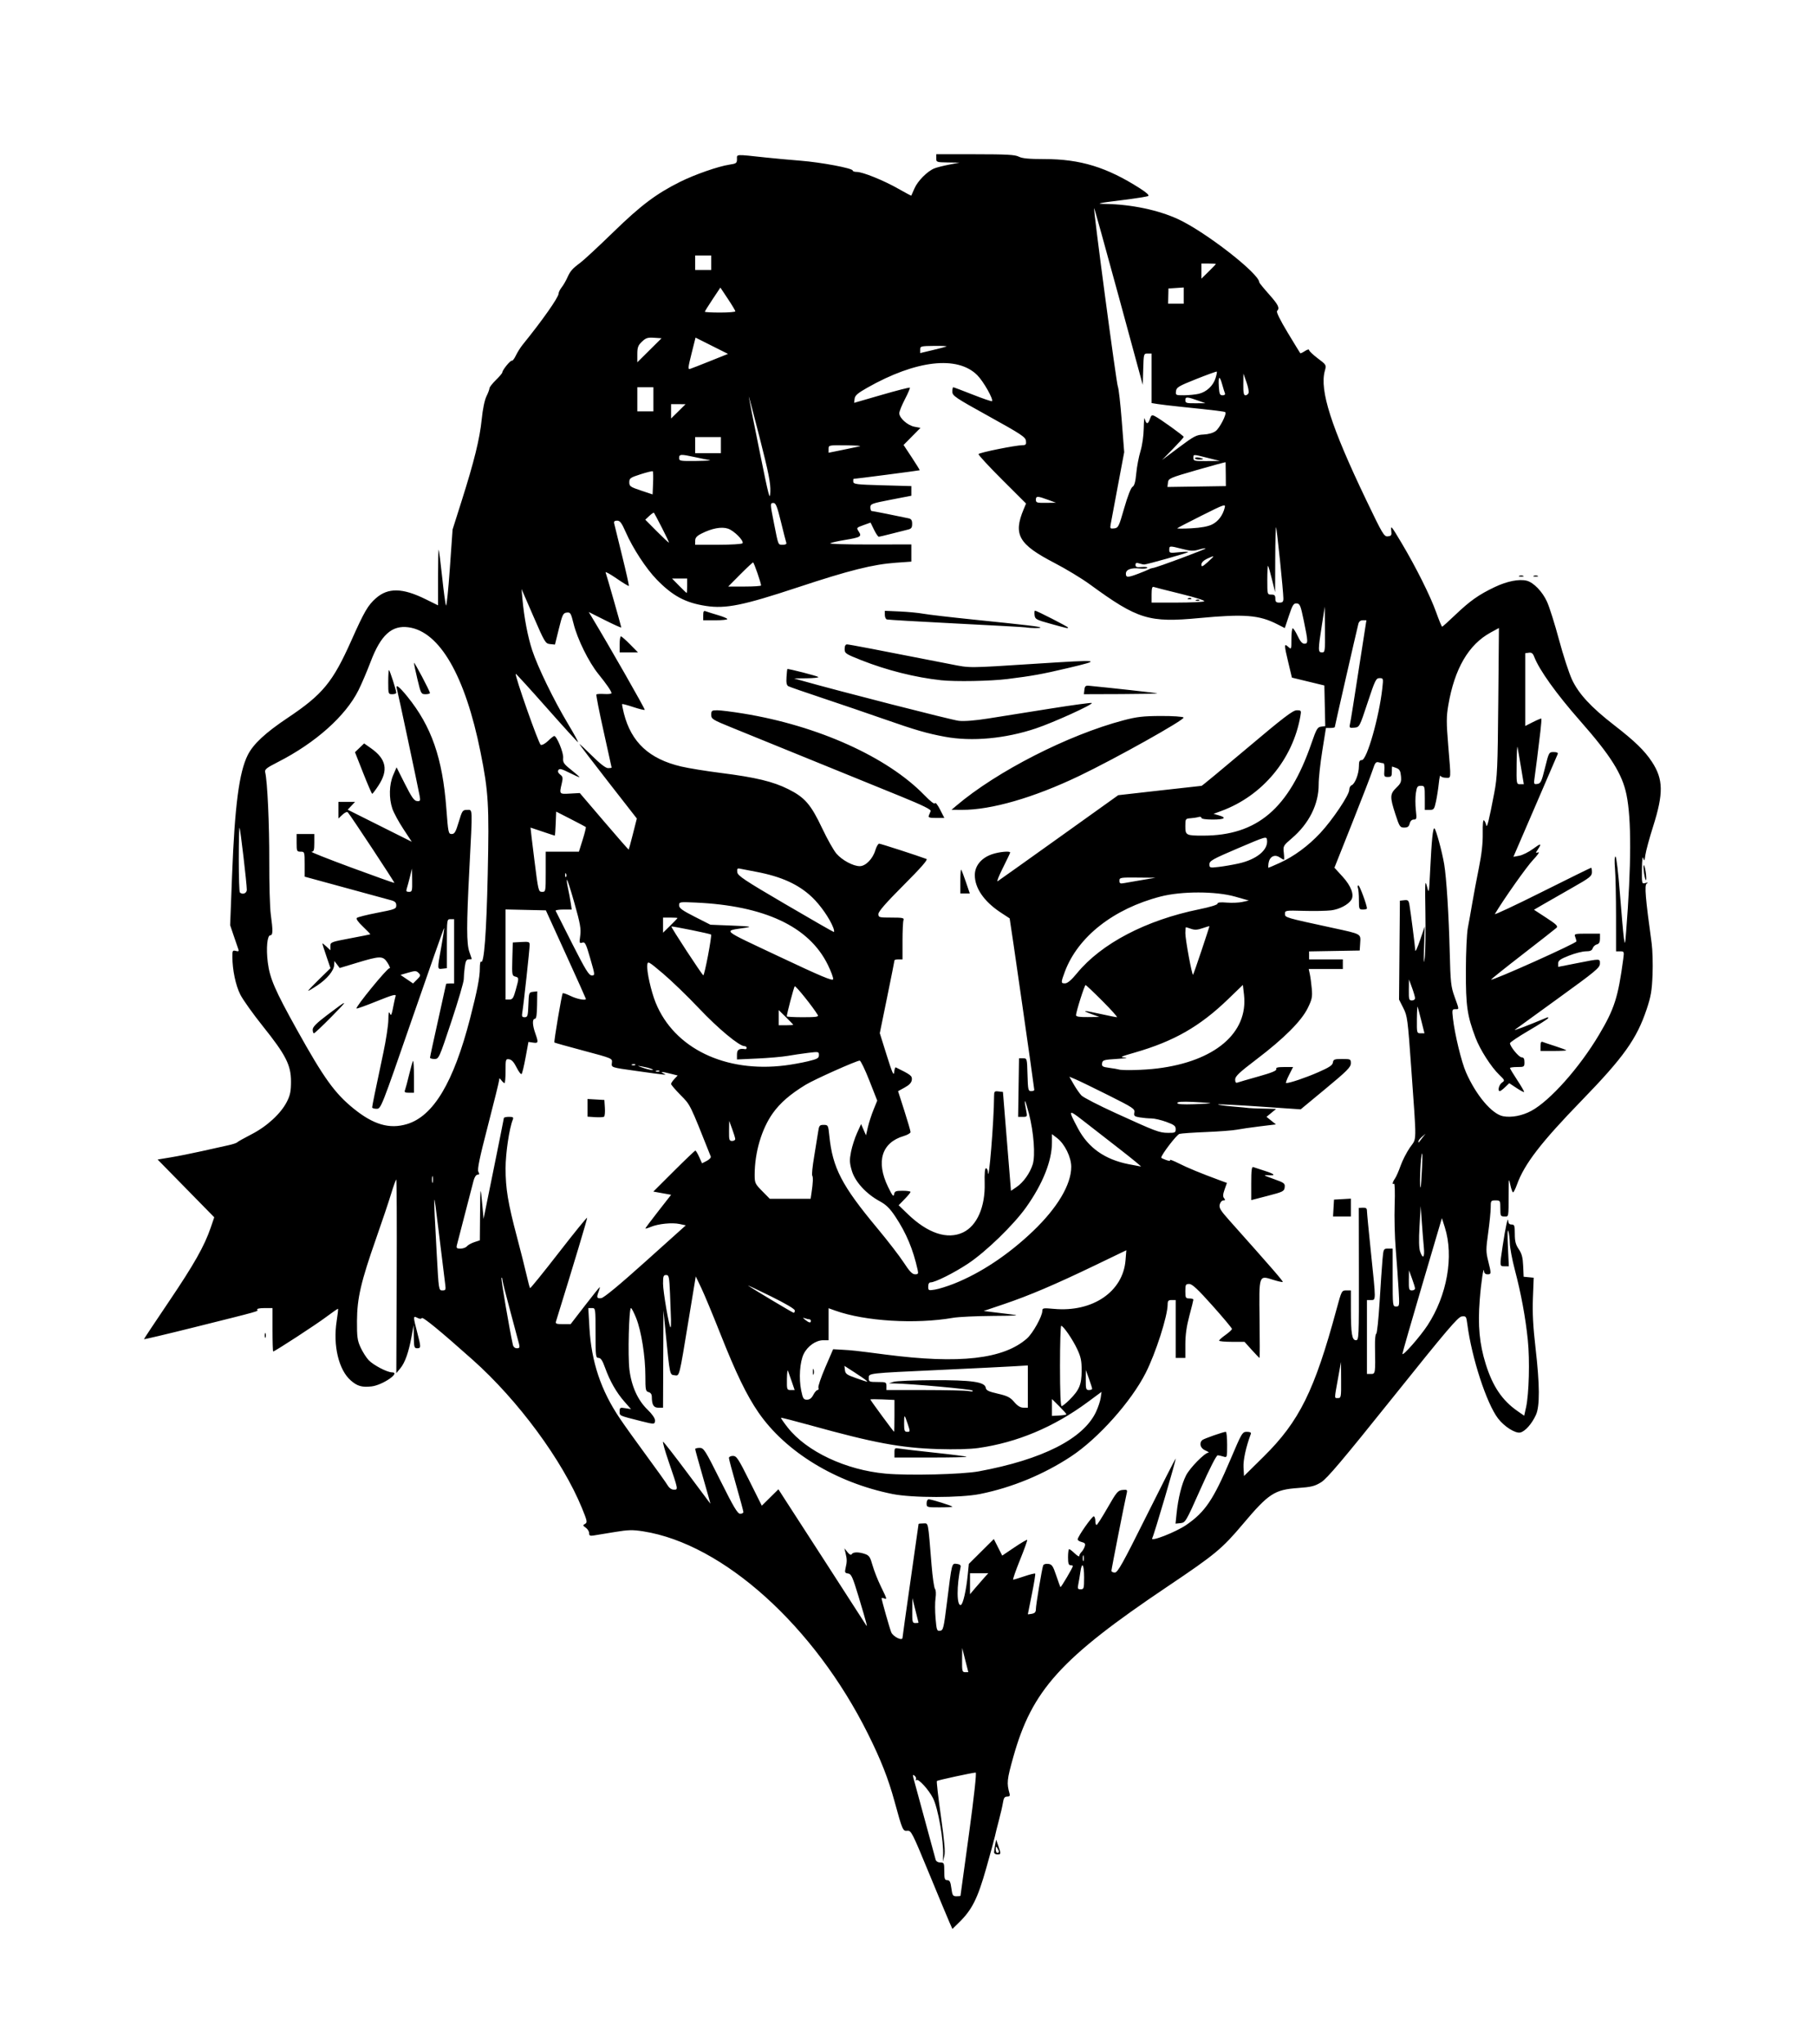 <?xml version="1.0" encoding="UTF-8" standalone="no"?>
<!-- Created with Inkscape (http://www.inkscape.org/) -->

<svg
   xmlns:dc="http://purl.org/dc/elements/1.1/"
   xmlns:cc="http://creativecommons.org/ns#"
   xmlns:rdf="http://www.w3.org/1999/02/22-rdf-syntax-ns#"
   xmlns:svg="http://www.w3.org/2000/svg"
   xmlns="http://www.w3.org/2000/svg"
   xmlns:sodipodi="http://sodipodi.sourceforge.net/DTD/sodipodi-0.dtd"
   xmlns:inkscape="http://www.inkscape.org/namespaces/inkscape"
   version="1.1"
   id="svg66"
   width="1130"
   height="1272"
   viewBox="0 0 1130 1272"
   sodipodi:docname="devil-2029551_1280.svg"
   inkscape:version="0.92.1 r15371">
  <defs
     id="defs70" />
  <sodipodi:namedview
     pagecolor="#ffffff"
     bordercolor="#666666"
     borderopacity="1"
     objecttolerance="10"
     gridtolerance="10"
     guidetolerance="10"
     inkscape:pageopacity="0"
     inkscape:pageshadow="2"
     inkscape:window-width="1366"
     inkscape:window-height="692"
     id="namedview68"
     showgrid="false"
     inkscape:zoom="0.39072327"
     inkscape:cx="565"
     inkscape:cy="636"
     inkscape:window-x="0"
     inkscape:window-y="27"
     inkscape:window-maximized="1"
     inkscape:current-layer="svg66" />
  <path
     style="fill:#000000"
     d="m 590.857,1196.358 c -0.979,-2.189 -6.729,-15.999 -12.779,-30.688 -10.391,-25.23 -11.136,-26.693 -13.454,-26.444 -2.837,0.305 -3.056,-0.193 -7.999,-18.236 -3.902,-14.242 -8.454,-25.823 -16.516,-42.018 -33.404,-67.106 -90.106,-118.218 -139.828,-126.045 -6.653,-1.047 -9.293,-0.981 -18,0.454 -5.612,0.925 -11.441,1.879 -12.954,2.12 -2.197,0.35 -2.75,0.052 -2.75,-1.48 0,-1.055 -0.938,-2.575 -2.084,-3.378 -1.892,-1.325 -1.93,-1.546 -0.41,-2.397 1.512,-0.846 1.322,-1.797 -1.975,-9.847 -12.127,-29.611 -39.656,-66.97 -67.914,-92.162 -20.415,-18.201 -31.131,-26.988 -31.739,-26.027 -0.401,0.634 -1.381,0.58 -2.75,-0.153 -2.688,-1.439 -2.696,-0.87 -0.127,8.932 2.458,9.376 2.458,10 0,10 -1.808,0 -2.009,-0.697 -2.09,-7.25 l -0.09,-7.25 -1.299,7.158 c -1.781,9.814 -4.066,16.283 -7.009,19.842 l -2.481,3 0.234,-60.25 c 0.129,-33.138 0.009,-60.249 -0.266,-60.248 -0.275,10e-4 -1.694,3.939 -3.153,8.75 -1.459,4.811 -5.654,17.298 -9.323,27.748 -9.513,27.098 -11.891,37.334 -11.964,51.5 -0.051,9.968 0.247,12.166 2.244,16.5 1.267,2.75 3.516,6.294 4.999,7.876 2.886,3.079 11.509,7.598 14.53,7.614 5.696,0.03 -5.865,7.977 -12.732,8.751 -5.953,0.671 -8.886,-0.175 -12.934,-3.729 -7.505,-6.59 -11.112,-21.787 -8.757,-36.899 0.633,-4.063 1.025,-7.512 0.871,-7.665 -0.154,-0.153 -3.43,2.097 -7.28,5 -6.357,4.794 -32.08,21.552 -33.082,21.552 -0.23,0 -0.418,-6.075 -0.418,-13.5 v -13.5 h -5.059 c -2.953,0 -4.814,0.397 -4.47,0.953 0.679,1.099 2.622,0.553 -38.721,10.879 -17.462,4.361 -31.75,7.746 -31.75,7.522 0,-0.224 6.931,-10.669 15.403,-23.21 15.764,-23.336 22.185,-34.682 26.112,-46.144 l 2.228,-6.5 -17.621,-17.975 -17.621,-17.975 8,-1.315 c 4.4,-0.723 13.175,-2.471 19.5,-3.884 6.325,-1.413 13.75,-3.067 16.5,-3.675 2.75,-0.608 5.228,-1.421 5.506,-1.806 0.279,-0.385 4.269,-2.63 8.868,-4.988 9.716,-4.982 18.392,-12.985 22.125,-20.41 2.004,-3.987 2.5,-6.464 2.5,-12.493 0,-10.185 -3.228,-16.523 -17.491,-34.345 -6.103,-7.626 -12.427,-16.501 -14.053,-19.722 -2.906,-5.757 -4.896,-15.26 -4.936,-23.569 -0.018,-3.776 0.179,-4.104 2.149,-3.589 1.591,0.416 2.027,0.192 1.636,-0.844 -0.293,-0.776 -1.576,-4.512 -2.852,-8.303 l -2.319,-6.892 1.201,-31.108 c 1.671,-43.291 4.391,-64.105 9.775,-74.796 3.432,-6.815 10.927,-13.795 24.725,-23.023 21.935,-14.672 28.105,-22.163 39.741,-48.246 8.054,-18.054 10.292,-21.901 15.293,-26.293 7.548,-6.627 16.525,-6.449 30.835,0.612 l 7.796,3.847 v -17.521 c 0,-9.636 0.177,-17.333 0.393,-17.104 0.216,0.229 1.18,7.842 2.142,16.917 0.962,9.075 2.05,17.079 2.418,17.786 0.368,0.708 1.439,-9.642 2.38,-23 l 1.712,-24.286 5.549,-17.5 c 7.891,-24.885 11.356,-38.947 12.565,-51 0.638,-6.357 1.801,-12.017 2.948,-14.345 1.042,-2.114 1.894,-4.386 1.894,-5.047 0,-0.661 1.8,-2.96 4,-5.108 2.2,-2.148 4,-4.295 4,-4.77 0,-1.433 5.168,-7.745 5.946,-7.263 0.398,0.246 1.51,-1.202 2.472,-3.217 0.961,-2.016 2.857,-5.034 4.214,-6.707 12.279,-15.15 22.368,-29.503 22.368,-31.821 0,-0.798 0.85,-2.532 1.889,-3.853 1.039,-1.321 2.59,-3.969 3.447,-5.885 1.939,-4.335 3.134,-5.719 8.164,-9.451 2.2,-1.632 11.425,-10.194 20.5,-19.025 17.149,-16.689 26.739,-23.918 41.5,-31.283 9.182,-4.581 23.864,-9.706 30.772,-10.742 4.326,-0.649 4.728,-0.944 4.728,-3.473 0,-3.122 -1.347,-3.049 18,-0.969 5.225,0.562 14.9,1.449 21.5,1.973 12.958,1.027 32.5,4.706 32.5,6.118 0,0.478 1.14,0.87 2.532,0.87 3.716,0 16.807,5.299 25.886,10.479 4.355,2.485 7.979,4.406 8.053,4.269 0.074,-0.137 0.974,-2.177 2,-4.534 2.012,-4.625 7.987,-10.634 12.331,-12.402 1.484,-0.604 5.623,-1.658 9.198,-2.343 l 6.5,-1.246 -7.25,-0.112 c -7.037,-0.109 -7.25,-0.186 -7.25,-2.612 v -2.5 l 24.25,0.006 c 19.557,0.005 24.804,0.295 27.114,1.5 2.114,1.103 6.304,1.496 16,1.501 22.338,0.012 38.843,5.086 59.462,18.28 4.196,2.685 5.88,4.278 5,4.729 -0.73,0.374 -7.627,1.467 -15.327,2.427 -16.301,2.033 -17.783,2.368 -11,2.486 15.992,0.279 32.711,3.798 44.982,9.467 17.039,7.872 50.518,33.925 50.518,39.312 0,0.341 2.7,3.657 6,7.37 5.938,6.681 6.879,8.626 5.067,10.471 -0.581,0.592 1.909,5.661 6.606,13.45 4.147,6.875 7.678,12.648 7.846,12.83 0.169,0.181 1.471,-0.433 2.894,-1.365 1.479,-0.969 2.587,-1.231 2.587,-0.612 0,0.595 2.433,2.919 5.406,5.164 5.395,4.073 5.404,4.089 4.382,7.782 -3.348,12.1 3.947,34.855 25.802,80.478 10.192,21.276 11.075,22.759 13.411,22.5 2.142,-0.237 2.45,-0.707 2.153,-3.277 -0.451,-3.897 -0.096,-3.481 6.516,7.63 8.822,14.824 17.736,32.67 21.313,42.668 1.81,5.061 3.518,9.202 3.794,9.202 0.276,0 3.941,-3.286 8.144,-7.301 9.223,-8.812 14.668,-12.651 24.68,-17.407 7.614,-3.616 15.095,-5.087 19.827,-3.9 4.263,1.07 9.772,6.785 12.636,13.108 1.495,3.3 4.83,13.875 7.413,23.5 2.582,9.625 6.21,20.779 8.061,24.786 4.116,8.91 11.862,17.304 26.268,28.467 12.896,9.992 18.902,15.818 23.489,22.785 7.163,10.879 7.319,19.636 0.72,40.417 -2.258,7.11 -4.394,14.979 -4.747,17.486 -0.555,3.942 -0.738,4.22 -1.355,2.059 -0.424,-1.488 -0.753,1.27 -0.813,6.817 -0.099,9.203 -0.072,9.31 2.15,8.684 1.673,-0.471 1.881,-0.378 0.809,0.36 -1.455,1.002 -0.805,8.822 3.091,37.139 0.568,4.125 0.818,12.903 0.557,19.506 -0.396,10.02 -1,13.576 -3.651,21.5 -6.189,18.501 -14.257,29.837 -40.462,56.843 -25.298,26.072 -35.648,39.516 -40.227,52.25 -0.969,2.696 -2.075,4.901 -2.457,4.901 -0.382,0 -1.154,-2.138 -1.716,-4.75 -0.947,-4.403 -1.023,-4.02 -1.046,5.25 -0.039,15.546 0.152,14.5 -2.649,14.5 -2.333,0 -2.5,-0.333 -2.5,-5 0,-4.889 -0.067,-5 -3,-5 -2.885,0 -3,0.17 -3,4.466 0,2.456 -0.706,9.526 -1.569,15.711 -1.425,10.214 -1.425,11.818 0,17.49 1.996,7.948 1.976,8.333 -0.431,8.333 -1.2,0 -2.04,-0.7 -2.1,-1.75 -0.237,-4.132 -1.831,6.236 -2.729,17.75 -1.238,15.878 -0.178,27.262 3.699,39.715 4.351,13.977 10.262,22.745 19.8,29.373 l 4.169,2.897 1.167,-5.242 c 1.832,-8.228 2.385,-29.293 1.099,-41.83 -1.449,-14.125 -4.188,-28.921 -8.105,-43.797 -1.649,-6.261 -3.043,-13.686 -3.098,-16.5 -0.055,-2.814 -0.477,-6.241 -0.939,-7.616 -0.484,-1.443 -0.594,2.678 -0.259,9.75 l 0.58,12.25 h -2.642 c -3.123,0 -3.112,0.117 -1.178,-12.757 1.758,-11.706 3.296,-18.638 3.436,-15.493 0.069,1.55 0.723,2.25 2.1,2.25 1.772,0 2,0.667 2,5.86 0,4.573 0.539,6.655 2.454,9.476 1.889,2.784 2.522,5.174 2.75,10.39 l 0.296,6.774 3.131,0.305 3.131,0.305 -0.488,12.695 c -0.354,9.197 0.092,17.73 1.619,30.966 2.664,23.096 2.739,36.247 0.24,41.73 -2.507,5.499 -6.628,10.157 -9.661,10.918 -3.033,0.761 -10.005,-3.628 -13.923,-8.764 -7.128,-9.345 -16.345,-37.613 -19.061,-58.459 -0.66,-5.069 -0.815,-5.292 -3.465,-5 -2.336,0.258 -9.087,8.19 -42.815,50.306 -31.323,39.114 -41.058,50.628 -44.714,52.886 -3.969,2.452 -6.127,2.99 -14.334,3.573 -14.683,1.044 -18.298,3.407 -34.362,22.457 -12.961,15.37 -17.212,18.893 -46.799,38.783 -66.491,44.699 -84.378,64.452 -96.03,106.046 -4.01,14.315 -4.212,16.312 -2.328,23.004 0.353,1.252 -0.082,1.75 -1.529,1.75 -1.567,0 -2.153,0.844 -2.603,3.75 -0.319,2.062 -1.483,7.125 -2.586,11.25 -1.103,4.125 -2.165,8.4 -2.36,9.5 -0.195,1.1 -2.622,10.024 -5.395,19.831 -5.423,19.182 -8.877,26.071 -17.1,34.101 l -4.011,3.917 z m 6.799,-16.619 c 0.043,-0.138 2.42,-17.462 5.283,-38.5 3.196,-23.489 4.806,-38.234 4.172,-38.208 -2.216,0.089 -23.641,4.733 -24.14,5.232 -0.291,0.291 0.834,10.136 2.499,21.878 2.227,15.697 2.787,22.275 2.117,24.849 l -0.911,3.5 0.161,-3.5 c 0.439,-9.566 -3.089,-29.788 -6.293,-36.067 -2.675,-5.244 -8.894,-12.095 -10.229,-11.27 -0.575,0.355 -0.756,0.178 -0.402,-0.395 0.354,-0.573 7e-4,-1.575 -0.785,-2.227 -1.214,-1.007 -1.296,-0.686 -0.549,2.137 1.381,5.219 13.053,48.122 13.623,50.072 0.306,1.047 1.489,1.75 2.944,1.75 2.282,0 2.433,0.341 2.433,5.5 0,4.707 0.27,5.5 1.871,5.5 1.49,0 2.006,1.018 2.534,5 0.593,4.469 0.925,5 3.129,5 1.356,0 2.501,-0.113 2.544,-0.25 z m 4.88,-139.214 c -0.023,-0.02 -0.89,-3.411 -1.926,-7.536 l -1.884,-7.5 -0.074,7.536 c -0.067,6.894 0.097,7.536 1.926,7.536 1.1,0 1.981,-0.016 1.958,-0.036 z m -40.958,-21.365 c 0,-0.456 2.25,-16.508 5,-35.671 2.75,-19.163 5,-34.99 5,-35.171 0,-0.181 1.314,-0.329 2.92,-0.329 3.308,0 2.869,-2.21 5.169,26 0.605,7.425 1.56,14.058 2.121,14.741 0.6,0.73 0.74,3.111 0.339,5.781 -0.374,2.497 -0.366,8.15 0.019,12.561 0.647,7.417 0.859,7.998 2.816,7.719 1.964,-0.28 2.272,-1.553 4.283,-17.702 3.118,-25.036 2.924,-24.282 6.14,-23.911 1.736,0.201 2.581,0.827 2.376,1.761 -2.575,11.789 -2.508,24.65 0.124,23.787 1.361,-0.447 3.334,-9.11 4.303,-18.895 l 0.659,-6.658 7.777,-7.732 7.777,-7.732 2.612,5.154 2.612,5.154 7.557,-5.1 c 4.157,-2.805 7.744,-4.913 7.971,-4.685 0.228,0.228 -1.801,5.891 -4.508,12.585 -2.707,6.694 -4.592,12.171 -4.19,12.171 0.403,0 3.545,-0.95 6.982,-2.111 3.438,-1.161 6.452,-1.909 6.699,-1.662 0.247,0.247 -0.678,5.984 -2.056,12.748 -1.378,6.765 -2.505,12.4 -2.505,12.523 0,0.123 1.125,0.01 2.5,-0.254 1.86,-0.356 2.5,-1.108 2.5,-2.939 0,-2.583 3.711,-24.851 4.52,-27.122 0.272,-0.764 1.589,-1.184 3.138,-1 2.331,0.277 2.964,1.193 4.991,7.219 1.277,3.796 2.465,7.046 2.64,7.221 0.34,0.34 7.71,-12.162 7.71,-13.079 0,-0.299 -0.675,-0.544 -1.5,-0.544 -1.133,0 -1.5,-1.222 -1.5,-5 0,-2.75 0.313,-5 0.695,-5 0.382,0 1.957,1.209 3.5,2.687 1.543,1.478 2.805,2.185 2.805,1.571 0,-0.614 0.616,-1.731 1.368,-2.484 0.752,-0.752 1.666,-2.307 2.03,-3.455 0.528,-1.663 0.148,-2.216 -1.868,-2.722 -1.392,-0.349 -2.53,-1.082 -2.53,-1.628 0,-1.805 9.246,-14.935 10.132,-14.388 0.477,0.295 0.868,1.635 0.868,2.978 0,1.343 0.338,2.427 0.75,2.409 0.412,-0.017 3.506,-4.855 6.875,-10.75 5.569,-9.745 6.412,-10.747 9.286,-11.034 2.855,-0.285 3.107,-0.092 2.609,2 -1.183,4.967 -9.519,47.253 -9.519,48.289 0,0.604 0.953,1.099 2.118,1.099 1.784,0 4.867,-5.516 19.581,-35.036 9.605,-19.27 17.82,-35.406 18.256,-35.859 0.797,-0.828 -13.501,47.782 -14.557,49.49 -1.612,2.608 14.592,-3.687 21.209,-8.24 11.679,-8.035 16.842,-15.686 27.45,-40.677 7.097,-16.719 7.412,-17.25 10.24,-17.25 1.915,0 2.759,0.43 2.455,1.25 -3.058,8.261 -4.818,16.34 -4.557,20.91 l 0.305,5.34 12.15,-12 c 22.27,-21.994 31.698,-41.039 45.42,-91.75 3.122,-11.538 3.231,-11.75 6.055,-11.75 h 2.875 l 0.011,11.75 c 0.014,15.244 0.668,19.25 3.141,19.25 1.824,0 1.888,-1.443 1.826,-41.172 l -0.064,-41.172 2.543,-0.111 c 1.936,-0.085 2.543,0.38 2.543,1.945 0,1.131 1.123,12.846 2.496,26.033 3.157,30.326 3.157,29.477 0,29.477 h -2.5 v 23 23 h 2.5 c 2.773,0 2.802,-0.199 2.507,-17.25 -0.074,-4.263 0.27,-7.75 0.763,-7.75 0.493,0 1.438,-8.887 2.099,-19.75 0.661,-10.863 1.476,-22.788 1.81,-26.5 0.596,-6.616 0.664,-6.75 3.464,-6.75 h 2.856 v 18 c 0,17.751 0.03,18 2.15,18 2.104,0 2.137,-0.228 1.54,-10.75 -0.335,-5.912 -1.131,-17.05 -1.768,-24.75 -0.637,-7.7 -0.942,-20.176 -0.678,-27.724 0.266,-7.578 0.095,-13.485 -0.382,-13.191 -1.33,0.822 -1.022,-0.912 0.563,-3.175 0.784,-1.119 2.363,-4.707 3.51,-7.973 1.146,-3.266 3.764,-8.38 5.818,-11.364 4.337,-6.303 4.25,-0.881 0.798,-49.577 -2.152,-30.366 -2.404,-32.272 -4.924,-37.245 l -2.656,-5.241 0.264,-30.755 0.265,-30.755 2.693,-0.311 c 2.354,-0.272 2.766,0.106 3.268,3 0.772,4.448 3.499,25.801 3.615,28.311 0.051,1.1 1.393,-1.825 2.984,-6.5 l 2.891,-8.5 -0.39,13 c -0.287,9.574 -0.183,11.287 0.398,6.5 0.433,-3.575 0.625,-16.175 0.425,-28 -0.321,-19.07 -0.216,-20.935 0.933,-16.5 1.277,4.93 1.306,4.791 2.027,-10 0.926,-18.992 1.707,-26.587 2.671,-25.991 0.962,0.594 4.797,14.722 6.047,22.272 1.433,8.655 2.861,31.299 3.448,54.646 0.477,19.008 0.753,21.559 3.008,27.81 2.985,8.276 2.958,7.763 0.41,7.763 -1.932,0 -2.027,0.388 -1.414,5.75 1.137,9.939 5.269,27.009 8.109,33.506 6.257,14.313 16.178,26.054 23.116,27.355 5.21,0.977 11.929,-0.307 17.565,-3.356 11.635,-6.296 29.919,-26.836 42.062,-47.255 9.634,-16.199 11.929,-23.371 15.122,-47.25 0.615,-4.596 0.552,-4.75 -1.926,-4.75 h -2.561 V 570.14 c 0,-12.017 -0.291,-25.292 -0.647,-29.5 -0.396,-4.684 -0.274,-7.651 0.316,-7.651 0.538,0 1.757,10.258 2.762,23.229 0.99,12.776 2.107,25.264 2.482,27.75 0.635,4.208 0.729,3.932 1.352,-3.979 3.288,-41.732 3.367,-70.27 0.236,-85.5 -2.652,-12.899 -9.827,-24.309 -28.928,-46 -14.701,-16.694 -25.396,-31.642 -28.52,-39.86 -0.792,-2.084 -1.619,-2.699 -3.305,-2.46 l -2.248,0.319 v 22.637 22.637 l 4.849,-2.454 c 2.667,-1.35 4.993,-2.311 5.168,-2.136 0.175,0.175 -0.081,3.693 -0.569,7.817 -1.492,12.617 -2.826,23.26 -3.553,28.338 -0.667,4.668 -0.609,4.827 1.658,4.5 2.08,-0.3 2.627,-1.458 4.763,-10.089 2.381,-9.624 2.451,-9.75 5.405,-9.75 2.001,0 2.822,0.414 2.48,1.25 -0.282,0.688 -6.599,15.357 -14.039,32.599 l -13.526,31.349 3.671,-0.689 c 2.019,-0.379 5.813,-2.261 8.432,-4.184 5.096,-3.741 5.706,-3.697 3.135,0.227 -1.541,2.352 -1.528,2.447 0.25,1.823 1.032,-0.362 -0.432,1.767 -3.254,4.733 -3.98,4.184 -18.312,24.491 -23.776,33.689 -0.424,0.714 12.766,-5.474 29.311,-13.75 16.545,-8.276 30.31,-15.047 30.588,-15.047 0.279,0 0.503,1.238 0.498,2.75 -0.01,2.469 -1.257,3.458 -12.25,9.694 -6.733,3.819 -14.842,8.461 -18.02,10.315 l -5.779,3.37 7.671,5.008 c 6.401,4.179 7.441,5.22 6.279,6.288 -0.766,0.705 -10.286,8.166 -21.155,16.581 -10.87,8.415 -19.63,15.433 -19.468,15.596 0.819,0.818 53.215,-22.688 53.092,-23.819 -0.076,-0.706 -0.462,-2.071 -0.857,-3.034 -0.649,-1.582 0.061,-1.75 7.389,-1.75 h 8.107 v 3.094 c 0,2.235 -0.546,3.236 -1.967,3.608 -1.082,0.283 -2.237,1.366 -2.567,2.406 -0.445,1.402 -1.548,1.892 -4.258,1.892 -2.012,0 -6.707,1.196 -10.433,2.658 -5.482,2.151 -6.775,3.074 -6.775,4.838 v 2.18 l 11.75,-2.312 c 14.732,-2.899 14.257,-2.912 14.214,0.387 -0.032,2.434 -2.978,4.877 -25.627,21.25 -14.075,10.175 -26.321,19.056 -27.214,19.735 -1.296,0.986 6.773,-2.066 19.791,-7.486 0.795,-0.331 1.146,-0.155 0.801,0.403 -0.337,0.545 -5.811,4.035 -12.164,7.754 -6.353,3.719 -11.551,7.215 -11.551,7.769 0,2.037 5.555,8.784 7.25,8.804 1.273,0.015 1.75,0.839 1.75,3.021 0,2.889 -0.167,3 -4.5,3 -2.475,0 -4.5,0.287 -4.5,0.637 0,0.35 2.061,3.765 4.579,7.588 2.518,3.823 4.411,7.118 4.206,7.323 -0.205,0.205 -2.366,-0.947 -4.803,-2.56 l -4.43,-2.933 -2.581,2.472 c -1.419,1.36 -2.893,2.472 -3.276,2.472 -1.534,0 -0.568,-3.975 1.28,-5.271 1.915,-1.341 1.866,-1.49 -1.575,-4.807 -5.177,-4.99 -12.039,-15.725 -14.886,-23.289 -5.162,-13.714 -6.008,-19.628 -5.958,-41.634 0.026,-11.28 0.571,-23.199 1.212,-26.5 0.64,-3.3 1.887,-10.275 2.769,-15.5 0.882,-5.225 2.742,-15.125 4.132,-22 1.729,-8.55 2.482,-15.343 2.385,-21.494 -0.09,-5.692 0.205,-8.629 0.805,-8 0.521,0.547 1.132,1.894 1.358,2.994 0.454,2.214 1.695,-2.758 4.99,-20 1.898,-9.929 2.142,-15.465 2.512,-56.847 l 0.41,-45.847 -5.099,2.775 c -13.775,7.497 -22.508,22.463 -26.403,45.248 -1.222,7.146 -1.23,10.695 -0.055,25 1.806,21.987 1.94,20.172 -1.488,20.172 -1.604,0 -3.103,-0.561 -3.332,-1.246 -0.228,-0.685 -0.698,1.459 -1.043,4.765 -0.345,3.306 -1.133,8.366 -1.751,11.246 -1.042,4.861 -1.332,5.235 -4.04,5.235 h -2.917 v -7.5 c 0,-7.283 -0.071,-7.5 -2.439,-7.5 -2.128,0 -2.526,0.58 -3.123,4.559 -0.376,2.508 -0.381,7.233 -0.012,10.5 0.616,5.445 0.51,5.941 -1.269,5.941 -1.237,0 -2.169,0.907 -2.569,2.5 -0.481,1.915 -1.276,2.5 -3.402,2.5 -2.593,0 -2.952,-0.543 -5.481,-8.31 -3.505,-10.763 -3.442,-12.585 0.572,-16.475 2.855,-2.767 3.228,-3.705 2.889,-7.263 -0.308,-3.231 -0.903,-4.281 -2.843,-5.019 -1.35,-0.513 -2.541,-0.933 -2.648,-0.933 -0.107,0 -0.19,1.462 -0.185,3.25 0.01,2.796 -0.337,3.25 -2.471,3.25 -2.3,0 -2.458,-0.31 -2.174,-4.25 0.169,-2.337 -0.065,-4.256 -0.52,-4.264 -0.455,-0.008 -1.776,-0.268 -2.935,-0.58 -1.822,-0.489 -2.343,0.158 -3.834,4.764 -0.949,2.931 -6.69,17.809 -12.757,33.063 l -11.032,27.733 5.078,5.556 c 5.263,5.759 7.366,11.31 5.452,14.391 -1.9,3.058 -7.446,5.961 -12.599,6.595 -2.86,0.352 -10.488,0.494 -16.951,0.316 -11.477,-0.317 -11.752,-0.274 -11.75,1.836 0,2.342 -0.135,2.302 30.002,8.829 17.67,3.827 17.171,3.552 16.805,9.264 l -0.305,4.747 -15.75,0.275 -15.75,0.275 v 2.475 2.475 h 10.5 10.5 v 3 3 h -10.614 -10.614 l 0.697,3.25 c 0.383,1.788 0.926,5.878 1.207,9.089 0.443,5.075 0.113,6.646 -2.523,12 -3.97,8.064 -14.776,18.867 -31.87,31.862 -10.701,8.135 -13.284,10.576 -13.284,12.555 0,1.665 0.44,2.289 1.365,1.934 0.751,-0.288 6.617,-1.994 13.037,-3.791 8.36,-2.34 11.528,-3.64 11.166,-4.583 -0.38,-0.99 0.855,-1.316 4.98,-1.316 h 5.486 l -2.534,5 c -1.393,2.75 -2.189,4.995 -1.767,4.988 2.392,-0.037 11.936,-3.257 19.767,-6.668 7.004,-3.051 9.071,-4.409 9.319,-6.12 0.284,-1.957 0.919,-2.2 5.75,-2.2 5.263,0 5.43,0.085 5.408,2.75 -0.019,2.32 -2.46,4.77 -15.611,15.665 l -15.588,12.915 -25.483,-1.738 c -14.016,-0.956 -25.682,-1.54 -25.924,-1.297 -0.242,0.242 3.737,0.798 8.844,1.235 5.107,0.437 9.735,0.878 10.285,0.979 0.55,0.102 4.6,0.27 9,0.373 l 8,0.188 -3,2.464 -3,2.464 2.928,2.348 2.928,2.348 -9.928,1.215 c -5.46,0.668 -11.953,1.607 -14.428,2.086 -2.475,0.479 -11.025,1.13 -19,1.447 -7.975,0.317 -15.475,0.839 -16.666,1.161 -1.714,0.463 -11.334,13.013 -11.334,14.786 0,0.228 1.365,0.89 3.034,1.472 2.025,0.706 2.824,0.717 2.401,0.034 -0.348,-0.563 2.095,0.353 5.428,2.035 5.598,2.826 13.618,6.138 25.322,10.456 l 4.685,1.729 -1.441,4.083 c -1.079,3.057 -1.157,4.425 -0.313,5.442 0.871,1.049 0.762,1.359 -0.475,1.359 -0.882,0 -1.887,1.131 -2.234,2.512 -0.526,2.094 0.443,3.716 5.823,9.75 26.504,29.723 33.758,38.082 33.379,38.461 -0.239,0.239 -2.925,-0.351 -5.97,-1.311 -8.997,-2.836 -8.813,-3.376 -8.449,24.759 0.17,13.106 0.152,23.829 -0.039,23.829 -0.191,-4.3e-4 -2.37,-2.251 -4.843,-5.001 l -4.495,-5 h -7.907 c -4.349,0 -7.898,-0.338 -7.886,-0.75 0.012,-0.412 1.812,-2.017 4,-3.565 2.188,-1.548 3.979,-3.222 3.979,-3.719 0,-0.497 -5.437,-6.993 -12.081,-14.435 -9.21,-10.315 -12.656,-13.531 -14.5,-13.531 -2.2,0 -2.419,0.407 -2.419,4.5 0,4.133 0.204,4.5 2.5,4.5 1.375,0 2.499,0.338 2.498,0.75 -10e-4,0.412 -1.126,4.945 -2.5,10.072 -1.728,6.451 -2.498,11.918 -2.498,17.75 v 8.428 h -3 -3 v -18 -18 h -2.5 c -2.058,0 -2.502,0.486 -2.509,2.75 -0.024,7.237 -7.369,30.151 -13.641,42.559 -9.017,17.837 -29.594,40.871 -46.452,52 -16.973,11.205 -36.766,19.385 -56.551,23.373 -12.366,2.492 -42.29,2.5 -54.616,0.014 -35.144,-7.087 -66.394,-26.108 -83.366,-50.742 -7.32,-10.624 -13.966,-24.355 -23.724,-49.016 -4.681,-11.828 -10.034,-24.686 -11.897,-28.573 l -3.387,-7.067 -4.294,26.101 c -6.186,37.595 -5.728,35.776 -8.907,35.408 -3.006,-0.348 -2.901,0.152 -5.519,-26.317 l -1.384,-13.99 -0.126,30.25 -0.126,30.25 h -2.883 c -3.008,0 -4.073,-1.778 -4.103,-6.844 -0.009,-1.496 -0.737,-2.533 -2.014,-2.867 -1.823,-0.477 -2,-1.364 -2,-10.037 0,-12.162 -2.514,-28.003 -5.713,-36.003 -1.375,-3.438 -2.832,-6.25 -3.238,-6.25 -1.275,0 -2.026,29.729 -0.968,38.32 1.28,10.388 5.242,19.107 11.338,24.948 2.687,2.575 4.581,5.287 4.581,6.561 0,2.59 -0.437,2.622 -8.356,0.611 -14.367,-3.649 -13.644,-3.325 -13.644,-6.109 0,-2.409 0.25,-2.552 3.535,-2.019 l 3.535,0.574 -4.055,-4.607 c -5.003,-5.683 -9.094,-12.831 -12.038,-21.029 -1.663,-4.632 -2.727,-6.25 -4.11,-6.25 -1.741,0 -1.866,-1.038 -1.866,-15.5 0,-15.419 -0.012,-15.5 -2.255,-15.5 h -2.255 l 0.704,12.25 c 1.222,21.25 7.149,38.959 18.854,56.333 2.933,4.354 10.433,14.84 16.666,23.301 6.233,8.461 12.094,16.674 13.025,18.25 1.084,1.835 2.521,2.866 3.996,2.866 2.775,0 2.821,0.245 -3.229,-17.428 -2.388,-6.976 -3.945,-12.546 -3.461,-12.378 0.485,0.168 7.252,8.856 15.039,19.306 7.787,10.45 14.255,19.114 14.374,19.253 0.119,0.139 -1.959,-7.286 -4.618,-16.5 -2.659,-9.214 -4.835,-17.091 -4.837,-17.503 -0.001,-0.412 1.24,-0.75 2.759,-0.75 2.592,0 3.387,1.254 12.997,20.5 8.207,16.438 10.632,20.5 12.239,20.5 1.102,0 2.003,-0.472 2.003,-1.048 0,-0.577 -2.025,-8.103 -4.5,-16.725 -2.475,-8.622 -4.5,-16.251 -4.5,-16.952 0,-0.701 1.127,-1.275 2.504,-1.275 2.232,0 3.344,1.684 10.23,15.489 l 7.725,15.489 5.167,-5.103 5.167,-5.103 3.444,5.364 c 1.894,2.95 13.783,21.339 26.42,40.864 12.636,19.525 23.514,36.4 24.173,37.5 1.112,1.857 1.158,1.821 0.637,-0.5 -0.308,-1.375 -2.47,-8.8 -4.803,-16.5 -3.719,-12.275 -4.522,-14.04 -6.515,-14.328 -2.007,-0.289 -2.187,-0.699 -1.536,-3.5 0.901,-3.877 0.895,-5.318 -0.042,-9.172 l -0.729,-3 1.936,2.386 c 1.286,1.585 2.172,2.005 2.638,1.25 0.877,-1.419 4.363,-1.458 8.283,-0.091 2.549,0.889 3.244,1.931 4.642,6.958 0.904,3.252 3.222,9.156 5.151,13.12 4.011,8.241 4.023,8.288 2.007,7.515 -0.825,-0.317 -1.5,-0.34 -1.5,-0.053 0,1.085 5.088,19.013 6.015,21.194 1.162,2.735 6.985,5.562 6.985,3.392 z m 170.541,-77.353 c 0.994,-9.578 3.163,-18.3 5.892,-23.684 2.382,-4.7 11.611,-14.093 13.926,-14.173 0.628,-0.021 -0.249,-0.645 -1.95,-1.385 -3.099,-1.349 -3.996,-4.494 -1.843,-6.46 0.938,-0.856 13.118,-5.115 14.629,-5.115 0.443,0 0.806,3.63 0.806,8.067 0,7.912 -0.043,8.054 -2.25,7.35 -1.238,-0.394 -2.854,-0.762 -3.593,-0.817 -0.82,-0.061 -4.98,8.076 -10.684,20.9 -9.095,20.447 -9.424,21.008 -12.464,21.318 l -3.123,0.318 z m -155.541,-6.318 c 0,-1.415 0.578,-2.5 1.332,-2.5 1.714,0 14.668,4.056 14.668,4.593 0,0.224 -3.6,0.407 -8,0.407 -7.867,0 -8,-0.042 -8,-2.5 z m 253.198,-183.75 0.302,-5.25 5.25,-0.302 5.25,-0.302 v 5.552 5.552 h -5.552 -5.552 z m -51.198,-15.45 c 0,-7.999 0.299,-10.399 1.25,-10.035 0.688,0.263 3.837,1.293 7,2.29 6.616,2.084 7.408,3.174 2,2.752 -3.072,-0.239 -2.429,0.177 3.557,2.303 6.781,2.409 7.285,2.785 7,5.243 -0.286,2.467 -1.007,2.829 -10.557,5.304 l -10.25,2.657 z m 180,-85.383 c 0,-2.08 0.407,-2.913 1.25,-2.559 0.688,0.288 4.287,1.495 8,2.681 3.712,1.186 6.75,2.337 6.75,2.559 0,0.221 -3.6,0.403 -8,0.403 h -8 z m -113,-90.835 c 0,-3.255 -0.273,-6.63 -0.607,-7.5 -0.334,-0.87 -0.197,-1.582 0.303,-1.582 0.767,0 5.304,12.251 5.304,14.321 0,0.373 -1.125,0.679 -2.5,0.679 -2.385,0 -2.5,-0.272 -2.5,-5.918 z m -274.042,449.668 c -0.023,-0.138 -0.89,-3.625 -1.926,-7.75 l -1.884,-7.5 -0.074,7.75 c -0.067,7.108 0.092,7.75 1.926,7.75 1.1,0 1.981,-0.113 1.958,-0.25 z m 40.922,-28 2.494,-2.75 h -5.687 -5.687 v 6.535 6.535 l 3.193,-3.785 c 1.756,-2.082 4.316,-5.022 5.687,-6.535 z m 62.12,-0.25 c 0,-8.154 -1.368,-10.066 -2.325,-3.25 -0.328,2.337 -0.896,5.713 -1.261,7.5 -0.584,2.856 -0.406,3.25 1.461,3.25 1.978,0 2.125,-0.52 2.125,-7.5 z m -0.307,-13.231 c -0.254,-0.973 -0.478,-0.419 -0.498,1.231 -0.02,1.65 0.187,2.446 0.461,1.769 0.274,-0.677 0.291,-2.027 0.037,-3 z m -65.193,-52.678 c 39.529,-7.316 64.994,-20.221 72.875,-36.932 1.338,-2.838 2.669,-6.819 2.956,-8.846 l 0.523,-3.687 -8.59,6.352 c -21.042,15.559 -43.947,25.178 -68.089,28.596 -5.151,0.729 -14.682,0.982 -25,0.662 -23.242,-0.719 -39.89,-3.82 -79.569,-14.82 -9.842,-2.728 -18.037,-4.818 -18.212,-4.643 -0.175,0.175 1.707,2.899 4.183,6.053 11.73,14.945 36.174,26.455 60.924,28.687 14.432,1.302 47.688,0.486 58,-1.422 z m -52.5,-11.637 c 0,-2.881 0.175,-3.016 3.25,-2.499 1.788,0.3 11.776,1.459 22.196,2.574 10.42,1.116 19.158,2.24 19.417,2.499 0.259,0.259 -9.729,0.471 -22.196,0.471 h -22.667 z m 0,-22.876 v -9.921 l -7.502,-0.329 c -4.126,-0.181 -7.501,-0.156 -7.5,0.056 0.003,0.452 14.385,20.028 14.752,20.08 0.138,0.019 0.25,-4.429 0.25,-9.886 z m 8.294,5.171 c -2.127,-6.379 -2.294,-6.41 -2.294,-0.417 0,4.446 0.271,5.167 1.939,5.167 1.869,0 1.882,-0.172 0.355,-4.75 z m 98.686,-6.187 c -0.011,-0.31 -2.036,-2.565 -4.5,-5.012 l -4.48,-4.449 v 5.245 5.245 l 4.5,-0.233 c 2.475,-0.128 4.491,-0.486 4.48,-0.796 z m -23.98,-17.214 V 849.687 l -9.75,0.578 c -5.362,0.318 -25.725,1.318 -45.25,2.223 -45.101,2.09 -44,1.963 -44,5.062 0,2.289 0.337,2.439 5.5,2.439 5.2,0 5.5,0.136 5.5,2.5 v 2.5 h 23.875 c 13.131,0 25.394,0.285 27.25,0.632 2.185,0.409 3.022,0.291 2.375,-0.336 -0.856,-0.829 -38.198,-4.221 -48.5,-4.406 l -3.5,-0.063 3,-0.943 c 1.65,-0.518 12.675,-0.979 24.5,-1.024 24.113,-0.092 32.269,1.08 32.794,4.71 0.237,1.638 1.689,2.353 7.5,3.69 5.983,1.377 7.716,2.255 10.206,5.177 2.067,2.425 3.855,3.526 5.75,3.54 l 2.75,0.021 z m 25.947,8.204 c 6.089,-6.089 7.49,-9.451 7.524,-18.053 0.024,-6.154 -0.47,-8.567 -2.756,-13.448 -2.837,-6.058 -8.606,-14.465 -9.964,-14.521 -0.412,-0.017 -0.75,11.219 -0.75,24.969 0,16 0.36,25 1,25 0.55,0 2.776,-1.776 4.947,-3.947 z m -159.447,-3.053 c 0.853,-1.65 2.038,-3 2.633,-3 0.595,0 0.833,-0.647 0.53,-1.437 -0.303,-0.791 1.635,-6.504 4.308,-12.696 l 4.86,-11.258 5.335,0.297 c 6.738,0.375 7.949,0.509 27.335,3.022 45.965,5.959 73.29,2.855 87.916,-9.988 3.64,-3.196 9.584,-13.854 9.584,-17.184 0,-1.785 0.53,-1.877 7.25,-1.262 24.003,2.197 42.95,-10.663 44.52,-30.215 l 0.503,-6.261 -19.386,9.334 c -24.88,11.979 -41.023,18.856 -56.777,24.186 l -12.609,4.266 4.5,0.575 c 2.475,0.316 7.875,0.975 12,1.465 6.566,0.779 5.195,0.907 -11,1.03 -10.175,0.077 -21.2,0.608 -24.5,1.18 -23.434,4.062 -54.806,2.159 -73.25,-4.442 l -4.25,-1.521 v 9.956 9.956 h -3.352 c -4.514,0 -9.719,3.657 -12.116,8.513 -2.439,4.941 -3.144,15.222 -1.565,22.828 1.034,4.983 1.462,5.659 3.578,5.659 1.659,0 2.884,-0.929 3.955,-3 z m -0.305,-14.5 c 0.02,-1.65 0.244,-2.204 0.498,-1.231 0.254,0.973 0.237,2.323 -0.037,3 -0.274,0.677 -0.481,-0.119 -0.461,-1.769 z m 328.723,5.25 -0.082,-11.25 -1.882,10.5 c -2.328,12.987 -2.332,12 0.046,12 1.886,0 1.995,-0.639 1.918,-11.25 z m -341.819,1 c -0.986,-2.888 -2.051,-5.925 -2.367,-6.75 -0.316,-0.825 -0.61,1.538 -0.653,5.25 -0.076,6.515 0.006,6.75 2.367,6.75 h 2.446 z m 186.901,4.462 c 0,-0.434 -0.884,-3.246 -1.964,-6.25 l -1.964,-5.462 -0.036,6.25 c -0.032,5.595 0.173,6.25 1.964,6.25 1.1,0 2,-0.355 2,-0.788 z m -140.55,-5.155 c -0.522,-0.519 -3.793,-2.779 -7.269,-5.023 l -6.319,-4.079 0.319,2.665 c 0.275,2.297 1.217,2.977 6.819,4.923 7.873,2.735 7.62,2.676 6.45,1.514 z m 349.259,-34.342 c 12.184,-18.645 16.469,-42.939 10.753,-60.957 l -1.822,-5.742 -12.301,41.742 c -6.766,22.958 -12.289,42.192 -12.275,42.742 0.046,1.756 11.049,-10.752 15.645,-17.785 z m -565.329,11.535 c -0.362,-1.512 -2.846,-10.803 -5.519,-20.645 -2.673,-9.842 -4.86,-18.58 -4.86,-19.417 0,-0.837 -0.241,-1.281 -0.535,-0.986 -0.426,0.427 4.931,31.893 7.074,41.548 0.314,1.417 1.24,2.25 2.499,2.25 1.675,0 1.893,-0.447 1.341,-2.75 z m 94.572,-15 c -0.061,-2.612 -0.339,-9.941 -0.617,-16.286 -0.461,-10.522 -0.674,-11.536 -2.42,-11.536 -1.647,0 -1.915,0.746 -1.915,5.334 0,4.989 3.818,27.237 4.674,27.237 0.214,0 0.339,-2.138 0.278,-4.75 z m -53.587,-8.756 c 4.876,-6.322 9.027,-11.494 9.225,-11.494 0.198,0 -0.078,1.154 -0.615,2.565 -1.475,3.879 -1.21,4.597 1.563,4.251 1.651,-0.206 11.296,-8.182 27.578,-22.807 l 25.039,-22.491 -3.828,-0.832 c -4.664,-1.013 -13.262,-0.158 -17.902,1.78 -1.884,0.787 -3.426,1.232 -3.426,0.988 0,-0.244 3.605,-5.059 8.012,-10.699 l 8.012,-10.255 -5.53,-1 -5.53,-1 12.782,-12.75 c 7.03,-7.013 13.045,-12.75 13.366,-12.75 0.321,0 1.387,1.781 2.369,3.957 l 1.784,3.957 2.949,-1.525 c 1.622,-0.839 2.737,-2.057 2.478,-2.707 -13.211,-33.224 -12.568,-31.916 -18.761,-38.209 -3.262,-3.315 -5.931,-6.436 -5.931,-6.936 0,-0.5 0.923,-1.891 2.051,-3.092 l 2.051,-2.183 -4.494,-1.131 c -5.32,-1.34 -6.878,-1.356 -4.108,-0.043 2.2,1.043 1.855,1.01 -17,-1.637 -16.19,-2.273 -15.684,-2.101 -15.317,-5.182 0.315,-2.643 0.205,-2.689 -17.56,-7.425 -9.832,-2.621 -18.032,-4.92 -18.22,-5.108 -0.439,-0.439 4.56,-30.032 5.178,-30.65 0.255,-0.255 2.491,0.522 4.968,1.725 3.929,1.909 9.451,2.955 9.451,1.79 0,-0.219 -5.606,-12.707 -12.457,-27.75 l -12.457,-27.351 -12.543,-0.28 -12.543,-0.28 v 28.03 28.03 h 2.336 c 2.002,0 2.574,-0.855 4,-5.985 2.093,-7.529 2.087,-7.671 -0.372,-8.314 -1.906,-0.499 -2.018,-1.189 -1.75,-10.867 l 0.286,-10.334 5.25,-0.302 c 4.762,-0.274 5.25,-0.107 5.25,1.797 0,2.612 -3.766,37.324 -4.53,41.756 -0.478,2.772 -0.266,3.25 1.443,3.25 1.807,0 2.032,-0.76 2.295,-7.75 0.284,-7.524 0.368,-7.759 2.904,-8.053 l 2.612,-0.303 -0.112,8.553 c -0.08,6.116 -0.468,8.553 -1.362,8.553 -1.683,1.9e-4 -1.577,3.823 0.25,9 2.047,5.801 1.93,6.29 -1.379,5.804 l -2.879,-0.423 -1.756,9.559 c -0.966,5.257 -2.084,9.925 -2.484,10.372 -0.401,0.447 -1.803,-1.353 -3.115,-4 -1.638,-3.304 -3.092,-4.914 -4.637,-5.133 -2.163,-0.307 -2.25,-0.028 -2.25,7.25 0,4.163 -0.288,7.57 -0.64,7.57 -0.352,0 -1.238,-0.787 -1.968,-1.75 -1.111,-1.464 -1.334,-1.498 -1.36,-0.208 -0.018,0.848 -3.165,13.622 -6.994,28.385 -5.237,20.189 -6.715,27.306 -5.965,28.708 0.767,1.433 0.652,1.865 -0.499,1.865 -0.887,0 -1.9,1.528 -2.487,3.75 -1.927,7.295 -9.819,37.782 -10.356,40 -0.465,1.925 -0.141,2.25 2.24,2.25 1.531,0 3.325,-0.652 3.986,-1.449 0.661,-0.797 2.741,-1.957 4.622,-2.578 l 3.42,-1.129 0.136,-16.672 c 0.142,-17.392 0.298,-17.888 1.466,-4.672 l 0.707,8 6.297,-31 c 3.463,-17.05 6.318,-31.337 6.345,-31.75 0.027,-0.412 1.447,-0.75 3.155,-0.75 2.561,0 2.983,0.307 2.402,1.75 -2.194,5.442 -4.483,20.854 -4.494,30.25 -0.014,12.581 1.491,21.676 7.064,42.689 2.306,8.696 4.991,19.332 5.966,23.636 0.975,4.304 1.967,8.019 2.205,8.257 0.238,0.238 8.266,-9.669 17.842,-22.015 9.575,-12.346 17.522,-22.136 17.659,-21.757 0.194,0.536 -7.899,27.5 -19.342,64.439 -0.465,1.5 0.146,1.749 4.275,1.744 l 4.817,-0.006 8.865,-11.494 z m 6.385,-117.299 -4.75,-0.305 v -5.497 -5.497 l 5.25,0.302 5.25,0.302 0.31,4.89 c 0.171,2.689 -0.054,5.164 -0.5,5.5 -0.446,0.336 -2.948,0.473 -5.56,0.306 z m 134.25,126.805 c 0,-0.55 -0.413,-1 -0.918,-1 -0.505,0 -1.743,-0.286 -2.75,-0.635 -1.61,-0.558 -1.589,-0.44 0.168,0.968 2.318,1.858 3.5,2.083 3.5,0.666 z m -10,-6.494 c 0,-0.931 -5.741,-4.321 -15.25,-9.003 -8.387,-4.13 -14.575,-7.037 -13.75,-6.461 3.342,2.336 27.553,16.797 28.25,16.874 0.412,0.046 0.75,-0.589 0.75,-1.411 z M 276.972,798.739 c -0.312,-2.337 -2.095,-16.85 -3.962,-32.25 -3.488,-28.765 -3.54,-28.196 -1.258,13.75 1.232,22.637 1.249,22.75 3.513,22.75 2.099,0 2.231,-0.329 1.708,-4.25 z m 316.605,0.081 c 16.617,-6.577 33.919,-18.08 49.231,-32.729 15.198,-14.541 23.769,-28.974 23.769,-40.025 0,-5.961 -4.053,-14.222 -8.75,-17.834 l -3.25,-2.499 v 5.234 c 0,11.407 -5.727,25.76 -16.096,40.336 -7.802,10.969 -24.912,27.568 -36.065,34.989 -8.628,5.741 -20.501,11.697 -23.317,11.697 -0.971,0 -1.522,0.938 -1.522,2.588 0,2.486 0.168,2.561 4.25,1.9 2.337,-0.379 7.625,-2.024 11.75,-3.657 z m 286.923,2.919 c -0.043,-0.688 -0.908,-3.5 -1.923,-6.25 l -1.845,-5 -0.078,6.25 c -0.069,5.609 0.128,6.25 1.923,6.25 1.1,0 1.965,-0.562 1.923,-1.25 z m -309.491,-11.5 c -2.809,-12.74 -7.067,-22.925 -13.854,-33.133 -3.44,-5.175 -5.723,-7.421 -9.782,-9.626 -8.437,-4.583 -15.351,-12.153 -17.335,-18.98 -1.421,-4.888 -1.494,-6.659 -0.486,-11.785 0.653,-3.318 2.328,-8.551 3.723,-11.629 l 2.536,-5.596 1.525,3.5 1.525,3.5 1.182,-5.1 c 0.65,-2.805 2.223,-7.667 3.496,-10.804 l 2.315,-5.703 -4.888,-12.444 c -2.688,-6.844 -5.396,-12.445 -6.017,-12.446 -1.976,-0.004 -28.133,11.681 -33.607,15.014 -9.584,5.835 -15.87,11.274 -20.456,17.701 -6.946,9.734 -11.281,24.406 -11.3,38.248 -0.007,5.175 0.243,5.72 4.705,10.25 l 4.712,4.784 h 12.7 12.7 l 0.559,-3.75 c 0.935,-6.271 1.073,-9.701 0.432,-10.751 -0.336,-0.55 0.186,-5.724 1.16,-11.499 0.974,-5.775 2.08,-12.637 2.459,-15.25 0.635,-4.382 0.907,-4.75 3.511,-4.75 2.749,0 2.84,0.174 3.512,6.75 2.051,20.08 7.714,30.981 29.992,57.725 6.403,7.686 13.759,17.235 16.346,21.22 3.531,5.437 5.271,7.252 6.974,7.275 1.96,0.026 2.187,-0.345 1.663,-2.72 z m 314.976,-14 c -0.309,-3.163 -0.876,-10.25 -1.262,-15.75 l -0.7,-10 -0.73,12.581 c -0.489,8.432 -0.366,13.626 0.375,15.75 1.748,5.014 2.93,3.697 2.317,-2.581 z m -286.61,-9.394 c 8.61,-4.168 13.732,-15.924 13.335,-30.606 -0.162,-6 0.122,-9.25 0.808,-9.25 0.582,0 1.11,1.012 1.174,2.25 0.463,9.052 3.808,-31.62 3.871,-47.066 0.012,-3.025 0.255,-3.289 2.763,-3 l 2.749,0.316 2.501,30.764 2.501,30.764 3.54,-2.407 c 4.175,-2.839 8.254,-8.57 9.981,-14.024 1.74,-5.497 0.665,-19.992 -2.342,-31.596 -2.424,-9.353 -3.378,-10.566 -1.769,-2.25 0.814,4.209 0.794,4.25 -2.066,4.25 h -2.888 l 0.273,-18.223 0.273,-18.223 2.5,-10e-4 c 2.485,-10e-4 2.502,0.06 2.785,10.223 0.262,9.4 0.443,10.224 2.25,10.224 1.081,0 1.966,-0.338 1.968,-0.75 0,-1.246 -15.141,-106.733 -15.329,-106.762 -0.096,-0.015 -2.765,-1.763 -5.932,-3.885 -10.112,-6.775 -15.742,-15.01 -15.742,-23.028 0,-5.801 4.059,-10.725 10.708,-12.991 4.444,-1.514 11.292,-2.159 11.292,-1.064 0,0.286 -2.051,4.604 -4.558,9.595 -2.507,4.991 -3.969,8.715 -3.25,8.274 0.719,-0.44 17.898,-12.668 38.175,-27.174 l 36.867,-26.374 25.633,-2.902 c 14.098,-1.596 25.902,-2.91 26.232,-2.921 0.33,-0.01 13.124,-10.594 28.433,-23.519 22.481,-18.981 28.397,-23.5 30.762,-23.5 2.835,0 2.907,0.12 2.269,3.75 -4.718,26.811 -23.552,49.416 -49.035,58.85 l -4.972,1.841 3.222,0.924 c 5.285,1.516 3.68,2.635 -3.778,2.635 -4.295,0 -7,-0.413 -7,-1.067 0,-0.587 -0.787,-0.823 -1.75,-0.524 -0.963,0.299 -3.212,0.65 -5,0.78 -3.17,0.231 -3.25,0.352 -3.25,4.917 0,5.657 0.442,5.894 10.994,5.894 33.716,0 53.466,-16.824 67.498,-57.5 3.066,-8.888 3.734,-10.036 6.008,-10.319 l 2.558,-0.319 -0.279,-12.647 -0.279,-12.647 -10.093,-2.448 -10.093,-2.448 -2.173,-9.086 c -2.743,-11.467 -2.757,-12.453 -0.141,-10.086 1.981,1.793 2,1.747 2,-4.845 0,-3.66 0.373,-6.655 0.829,-6.655 0.456,0 1.838,2.154 3.071,4.786 1.539,3.286 2.846,4.786 4.171,4.786 2.406,0 2.376,-1.082 -0.408,-14.495 -1.939,-9.345 -2.393,-10.44 -4.387,-10.581 -1.924,-0.136 -2.573,0.89 -4.806,7.596 l -2.582,7.754 -4.694,-2.4 c -11.236,-5.745 -20.427,-6.473 -48.446,-3.836 -31.464,2.962 -38.301,0.856 -68.248,-21.018 -4.95,-3.616 -14.85,-9.606 -22,-13.312 -22.253,-11.535 -25.709,-17.569 -19.11,-33.361 l 1.489,-3.564 -14.943,-14.918 c -8.218,-8.205 -14.802,-15.339 -14.63,-15.854 0.308,-0.924 23.019,-5.513 27.511,-5.559 1.918,-0.019 2.262,-0.483 2,-2.692 -0.279,-2.355 -2.981,-4.143 -23.048,-15.25 -21.043,-11.647 -22.733,-12.786 -22.75,-15.332 -0.01,-1.512 0.246,-2.75 0.57,-2.75 0.323,0 5.773,2.051 12.11,4.557 6.337,2.506 11.73,4.348 11.986,4.093 1.064,-1.064 -5.319,-12.339 -9.162,-16.182 -12.34,-12.34 -38.128,-9.385 -68.521,7.852 -5.919,3.356 -7.564,4.793 -7.801,6.811 l -0.301,2.558 17.113,-4.95 c 9.412,-2.722 17.314,-4.749 17.56,-4.503 0.246,0.246 -1.132,3.476 -3.061,7.178 -1.93,3.702 -3.508,7.633 -3.508,8.735 0,2.991 5.183,7.607 9.439,8.405 l 3.74,0.702 -5.258,5.324 -5.258,5.324 5.124,7.759 c 2.818,4.267 5.027,7.856 4.909,7.975 -0.175,0.175 -39.963,5.363 -41.131,5.363 -0.189,0 -0.281,0.787 -0.205,1.75 0.125,1.577 1.923,1.8 18.139,2.25 l 18,0.5 v 3 3 l -12.75,2.467 c -11.889,2.301 -12.75,2.622 -12.75,4.75 0,1.255 0.358,2.283 0.795,2.283 0.671,0 15.421,2.925 22.955,4.552 1.718,0.371 2.25,1.187 2.25,3.448 0,2.41 -0.512,3.08 -2.75,3.598 -1.512,0.35 -6.004,1.483 -9.982,2.519 -3.977,1.036 -7.6,1.883 -8.051,1.883 -0.451,0 -1.781,-1.979 -2.956,-4.398 l -2.137,-4.398 -4.453,1.601 c -4.38,1.575 -4.427,1.64 -2.891,3.984 2.027,3.094 1.183,3.605 -8.641,5.232 -4.202,0.696 -8.314,1.623 -9.139,2.061 -0.825,0.438 10.2,0.779 24.5,0.758 l 26,-0.038 v 5.349 5.349 l -9.61,0.686 c -14.275,1.018 -29.083,4.732 -60.985,15.294 -34.07,11.28 -44.896,13.473 -57.214,11.592 -12.778,-1.952 -20.709,-6.209 -30.676,-16.464 -6.545,-6.734 -14.792,-19.349 -19.186,-29.349 -2.585,-5.883 -3.612,-7.259 -5.416,-7.259 -1.604,0 -2.115,0.489 -1.83,1.75 0.217,0.963 2.444,10.019 4.948,20.125 2.504,10.106 4.386,18.542 4.182,18.745 -0.204,0.204 -3.65,-1.889 -7.658,-4.65 -4.008,-2.761 -7.071,-4.447 -6.807,-3.745 0.727,1.927 9.752,33.622 9.752,34.248 0,0.3 -4.557,-1.742 -10.126,-4.536 l -10.126,-5.082 2.01,3.323 c 10.414,17.218 33.221,57.178 32.847,57.552 -0.262,0.262 -3.459,-0.516 -7.104,-1.729 -3.645,-1.213 -6.771,-2.047 -6.946,-1.853 -0.175,0.194 0.315,2.828 1.09,5.853 4.6,17.97 15.769,28.311 35.623,32.983 4.529,1.066 15.659,2.875 24.734,4.021 21.604,2.728 32.461,5.342 41.985,10.109 10.236,5.123 14.022,9.51 21.061,24.404 3.172,6.711 7.179,13.809 8.904,15.774 3.582,4.08 10.381,7.709 14.442,7.709 3.645,0 8.08,-4.506 9.675,-9.833 0.687,-2.292 1.759,-4.167 2.382,-4.167 0.912,0 23.746,7.389 29.495,9.545 0.985,0.369 -3.55,5.545 -14.25,16.26 -10.905,10.921 -15.695,16.401 -15.695,17.957 0,2.134 0.379,2.239 8.107,2.239 6.982,0 8.023,0.22 7.5,1.582 -0.334,0.87 -0.607,6.72 -0.607,13 v 11.418 h -2.5 c -1.375,0 -2.5,0.278 -2.5,0.618 0,0.34 -2.057,10.672 -4.571,22.96 l -4.571,22.342 4.321,13.79 c 3.431,10.95 4.386,13.108 4.639,10.479 0.175,-1.821 0.625,-3.16 1,-2.977 9.383,4.592 10.267,5.278 9.977,7.746 -0.207,1.765 -1.528,3.194 -4.424,4.787 l -4.129,2.271 3.879,12.112 c 2.133,6.662 3.879,12.662 3.879,13.334 0,0.672 -1.913,1.787 -4.25,2.477 -13.708,4.051 -17.373,15.89 -9.774,31.578 2.654,5.48 3.466,6.498 3.773,4.732 0.343,-1.976 0.99,-2.25 5.321,-2.25 2.712,0 4.931,0.319 4.931,0.708 0,0.389 -1.666,2.414 -3.701,4.498 l -3.701,3.791 5.537,5.363 c 12.546,12.152 24.867,16.238 34.663,11.496 z m -1.798,-218.523 c 0,-4.217 0.227,-7.44 0.504,-7.162 0.277,0.277 1.601,3.727 2.94,7.667 l 2.436,7.162 h -2.94 -2.94 z m -19.607,-40.833 c 0.334,-0.825 0.847,-2.088 1.14,-2.807 0.373,-0.915 -5.108,-3.61 -18.25,-8.973 -17.212,-7.025 -74.649,-30.405 -105.533,-42.959 -12.047,-4.897 -12.75,-5.336 -12.75,-7.971 0,-2.556 0.313,-2.789 3.75,-2.789 2.062,1e-4 9.344,0.913 16.181,2.028 46.508,7.588 89.612,27.015 112.697,50.791 3.892,4.009 6.32,5.849 6.607,5.009 0.249,-0.731 1.656,1.034 3.126,3.921 l 2.673,5.25 h -5.124 c -4.158,0 -5.009,-0.283 -4.517,-1.5 z m 17.107,-6.121 c 25.104,-21.331 69.556,-44.041 104,-53.134 8.303,-2.192 12.239,-2.649 23.199,-2.693 7.545,-0.03 13.625,0.376 14.193,0.947 1.167,1.175 -42.674,25.716 -65.045,36.41 -28.275,13.517 -54.683,21.149 -72.847,21.052 l -6.5,-0.035 z m -7,-42.887 c -11.235,-2.072 -18.489,-4.179 -38.327,-11.129 -10.27,-3.598 -27.448,-9.46 -38.173,-13.027 -10.725,-3.567 -20.175,-6.85 -21,-7.297 -1.094,-0.592 -1.412,-2.127 -1.174,-5.668 0.179,-2.671 0.404,-4.935 0.5,-5.03 0.388,-0.387 18.649,4.299 19.303,4.953 0.388,0.388 -2.858,0.745 -7.212,0.794 l -7.917,0.089 4.5,1.276 c 23.002,6.523 93.696,24.629 98,25.101 3.521,0.386 10.177,-0.142 18.5,-1.466 7.15,-1.138 24.422,-3.888 38.383,-6.112 13.961,-2.224 25.621,-3.806 25.912,-3.516 0.906,0.906 -23.768,12.128 -34.795,15.825 -19.031,6.382 -39.767,8.292 -56.5,5.205 z m 86.684,-29.242 c 0.26,-2.262 0.76,-2.707 2.816,-2.51 13.728,1.318 41.715,4.429 42.5,4.725 0.55,0.207 -9.492,0.412 -22.316,0.456 l -23.316,0.079 0.316,-2.75 z m -89.184,-5.947 c -16.036,-1.725 -33.862,-6.208 -49.75,-12.512 -9.665,-3.835 -10.25,-4.23 -10.25,-6.929 0,-1.863 0.518,-2.862 1.483,-2.862 1.286,0 18.816,3.351 64.517,12.333 12.399,2.437 9.939,2.451 53,-0.308 40.888,-2.62 41.843,-2.483 19.5,2.803 -15.529,3.673 -21.847,4.814 -37.266,6.727 -10.559,1.31 -32.344,1.706 -41.234,0.75 z m -200,-22.303 c 0,-2.75 0.354,-5 0.788,-5 0.433,0 3.004,2.25 5.712,5 l 4.925,5 h -5.712 -5.712 z m 252.5,-10.597 c -1.1,-0.178 -20.675,-1.267 -43.5,-2.42 -22.825,-1.153 -42.062,-2.281 -42.75,-2.508 -0.688,-0.227 -1.25,-1.526 -1.25,-2.887 v -2.475 l 9.25,0.403 c 5.088,0.222 11.725,0.857 14.75,1.412 3.025,0.555 16.75,2.16 30.5,3.566 34.209,3.5 41.712,4.384 42.315,4.988 0.539,0.539 -5.835,0.486 -9.315,-0.079 z m 15.5,-2.272 c -8.858,-2.456 -9.521,-2.82 -9.816,-5.383 -0.174,-1.512 -0.053,-2.748 0.268,-2.748 1.009,0 20.548,9.993 20.548,10.509 0,0.663 -0.153,0.63 -11,-2.378 z m -216,-5.238 c 0,-2.52 0.323,-2.983 1.709,-2.451 0.94,0.361 4.314,1.421 7.499,2.357 3.184,0.936 5.79,2.039 5.791,2.451 7.7e-4,0.412 -3.374,0.75 -7.499,0.75 h -7.5 z m 447.29,343.607 c 0.359,-7.87 0.257,-10.451 -0.297,-7.5 -0.834,4.442 -1.342,20.725 -0.621,19.917 0.204,-0.229 0.618,-5.817 0.919,-12.417 z m -615.601,5.75 c -0.252,-0.963 -0.457,-0.175 -0.457,1.75 0,1.925 0.206,2.712 0.457,1.75 0.252,-0.963 0.252,-2.538 0,-3.5 z m 427.16,-17.414 c -7.892,-6.14 -18.066,-14.056 -22.609,-17.591 -9.194,-7.153 -9.357,-6.873 -2.981,5.091 6.357,11.927 16.661,19.188 31.38,22.113 3.773,0.75 7.242,1.406 7.709,1.457 0.467,0.052 -5.608,-4.93 -13.5,-11.07 z m 188.662,-6.836 1.989,-2.5 -2.25,1.905 c -1.238,1.048 -2.25,2.36 -2.25,2.917 0,0.556 0.117,0.824 0.261,0.595 0.143,-0.229 1.156,-1.542 2.25,-2.917 z m -427.588,0.75 c -0.043,-0.688 -0.908,-3.5 -1.923,-6.25 l -1.845,-5 -0.077,6.25 c -0.07,5.609 0.128,6.25 1.923,6.25 1.1,0 1.965,-0.562 1.923,-1.25 z m 274.077,-6.116 c 0,-1.975 -0.966,-2.718 -5.853,-4.5 -3.219,-1.174 -7.381,-2.139 -9.25,-2.145 -1.869,-0.006 -5.125,-0.296 -7.236,-0.645 -3.398,-0.561 -3.786,-0.912 -3.377,-3.047 0.427,-2.233 -0.781,-3.035 -16.182,-10.746 -9.154,-4.583 -18.36,-9.05 -20.459,-9.927 l -3.815,-1.594 2.708,4.735 c 1.49,2.604 3.666,5.73 4.836,6.946 1.17,1.216 10.678,6.117 21.128,10.891 25.396,11.601 27.239,12.296 32.75,12.351 4.341,0.043 4.75,-0.157 4.75,-2.319 z m -478.424,-3.101 c 16.523,-4.907 29.1,-25.941 39.384,-65.866 4.406,-17.107 6.038,-25.506 6.039,-31.084 4.5e-4,-2.704 0.338,-4.577 0.751,-4.163 1.87,1.88 3.359,-17.554 4.169,-54.42 0.948,-43.147 0.467,-51.268 -4.498,-76 -9.534,-47.482 -25.398,-74.979 -44.793,-77.637 -10.432,-1.43 -17.261,4.789 -23.593,21.486 -2.222,5.858 -5.613,13.802 -7.536,17.652 -8.056,16.132 -26.822,32.846 -50.282,44.785 -7.018,3.571 -8.205,4.531 -7.776,6.286 1.38,5.638 2.616,32.64 2.537,55.429 -0.048,14.025 0.373,28.875 0.936,33 1.405,10.298 1.348,13 -0.275,13 -1.929,0 -2.694,8.072 -1.595,16.825 1.255,9.993 4.451,17.377 18.254,42.175 16.712,30.024 23.442,39.37 35.202,48.887 12.33,9.978 22.234,12.866 33.076,9.646 z M 231.577,689.099 c 0,-0.928 1.795,-9.706 6.949,-33.979 1.678,-7.903 3.083,-17.128 3.121,-20.5 0.048,-4.184 0.329,-5.496 0.885,-4.131 0.858,2.104 1.102,1.505 2.655,-6.5 0.267,-1.375 0.711,-3.264 0.988,-4.197 0.396,-1.335 -2.104,-0.643 -11.719,3.246 -6.722,2.718 -12.404,4.76 -12.627,4.537 -0.827,-0.827 19.294,-25.422 20.49,-25.045 0.684,0.215 0.176,-1.281 -1.128,-3.325 -2.896,-4.538 -4.384,-4.536 -19.467,0.03 l -10.352,3.134 -1.648,-2.183 -1.648,-2.183 -0.145,2.511 c -0.207,3.574 -4.383,8.617 -10.547,12.739 -2.919,1.952 -5.431,3.429 -5.583,3.282 -0.152,-0.146 2.9,-3.367 6.782,-7.157 l 7.058,-6.891 -2.532,-7.425 c -1.393,-4.084 -2.532,-7.65 -2.532,-7.924 0,-0.275 1.125,0.558 2.5,1.849 l 2.5,2.349 v -2.559 c 0,-2.481 0.375,-2.63 12.25,-4.864 6.737,-1.268 12.388,-2.395 12.557,-2.506 0.169,-0.11 -1.856,-2.248 -4.5,-4.751 -3.102,-2.936 -4.453,-4.878 -3.807,-5.474 0.55,-0.508 6.287,-1.943 12.75,-3.189 10.978,-2.116 11.75,-2.418 11.75,-4.588 0,-1.773 -0.769,-2.532 -3.25,-3.205 -1.788,-0.485 -14.613,-3.985 -28.5,-7.777 l -25.25,-6.895 v -7.77 c 0,-7.621 -0.048,-7.77 -2.5,-7.77 -2.364,0 -2.5,-0.3 -2.5,-5.5 v -5.5 h 5.5 5.5 v 5.5 c 0,4.555 -0.301,5.507 -1.75,5.542 -0.963,0.023 10.175,4.446 24.75,9.829 14.575,5.383 26.646,9.681 26.824,9.551 0.319,-0.233 -27.264,-42.043 -28.935,-43.859 -0.521,-0.566 -1.856,-0.003 -3.375,1.424 l -2.513,2.361 v -5.174 -5.174 h 5.174 5.174 l -2.29,2.437 -2.29,2.437 19.944,9.981 19.944,9.981 -5.26,-7.996 c -2.893,-4.398 -5.966,-10.066 -6.828,-12.597 -2.221,-6.517 -2.006,-15.067 0.525,-20.912 l 2.093,-4.833 5.254,10.424 c 4.182,8.298 5.709,10.458 7.488,10.589 2.037,0.15 2.177,-0.152 1.578,-3.424 -1.068,-5.844 -13.529,-64.433 -14.108,-66.339 -1.024,-3.368 1.296,-1.697 6.425,4.625 15.101,18.612 21.966,38.32 24.342,69.875 1.132,15.042 1.281,15.75 3.319,15.75 1.788,0 2.498,-1.214 4.386,-7.5 2.139,-7.121 2.401,-7.5 5.191,-7.5 3.557,0 3.457,-2.54 1.434,36.5 -1.83,35.322 -1.823,46.848 0.033,52 0.793,2.2 1.448,4.112 1.456,4.25 0.008,0.138 -0.824,0.25 -1.849,0.25 -1.46,0 -2.002,1.007 -2.5,4.64 -0.35,2.552 -0.636,6.029 -0.636,7.727 0,1.698 -3.48,13.56 -7.734,26.36 -7.607,22.89 -7.78,23.273 -10.5,23.273 -1.521,0 -2.766,-0.376 -2.766,-0.836 0,-0.46 2.25,-10.884 5,-23.164 2.75,-12.28 5,-22.479 5,-22.664 0,-0.185 1.125,-0.336 2.5,-0.336 h 2.5 v -20 -20 l -2.25,-10e-4 c -2.235,-10e-4 -2.25,0.1 -2.25,15.25 v 15.251 l -2.75,0.316 c -3.335,0.384 -3.319,0.692 -0.714,-13.772 1.12,-6.218 1.907,-11.425 1.75,-11.571 -0.157,-0.146 -9.061,25.109 -19.786,56.121 -19.399,56.093 -19.514,56.386 -22.25,56.396 -1.512,0.005 -2.75,-0.391 -2.75,-0.88 z m 28.863,-83.675 c -1.401,-1.401 -2.12,-1.42 -6.408,-0.17 l -4.83,1.408 3.917,2.661 3.917,2.661 2.492,-2.492 c 2.27,-2.27 2.351,-2.632 0.913,-4.07 z m -3.974,-57.685 -0.111,-7.25 -1.234,5 c -0.679,2.75 -1.559,6.013 -1.957,7.25 -0.591,1.841 -0.346,2.25 1.345,2.25 1.91,0 2.059,-0.552 1.957,-7.25 z m -4.426,130.5 c 0.372,-0.963 1.525,-5.292 2.562,-9.622 1.037,-4.329 2.13,-8.117 2.43,-8.417 0.3,-0.3 0.545,4.03 0.545,9.622 v 10.167 h -3.107 c -2.55,0 -2.986,-0.314 -2.43,-1.75 z m -57.463,-37.52 c 0,-1.691 2.351,-4.05 9.22,-9.25 13.219,-10.008 13.423,-9.884 2.299,1.398 -5.49,5.567 -10.327,10.122 -10.75,10.122 -0.423,0 -0.769,-1.022 -0.769,-2.27 z m 31.404,-159.722 -5.096,-12.929 2.847,-2.728 2.847,-2.728 4.234,2.976 c 9.575,6.73 10.962,13.635 4.67,23.247 -1.856,2.835 -3.606,5.14 -3.89,5.123 -0.284,-0.017 -2.809,-5.85 -5.612,-12.961 z m 15.596,-56.508 c 0,-4.125 0.207,-7.5 0.46,-7.5 0.488,0 4.54,12.588 4.54,14.105 0,0.492 -1.125,0.895 -2.5,0.895 -2.444,0 -2.5,-0.167 -2.5,-7.5 z m 18.181,-1.75 c -1.217,-5.088 -2.183,-9.7 -2.146,-10.25 0.069,-1.033 9.824,17.415 9.915,18.75 0.028,0.412 -1.211,0.75 -2.752,0.75 -2.709,0 -2.877,-0.31 -5.016,-9.25 z M 753.077,686.452 c -0.55,-0.168 -5.388,-0.504 -10.75,-0.745 -6.744,-0.304 -9.751,-0.097 -9.752,0.672 0,0.768 3.314,0.998 10.75,0.745 5.914,-0.201 10.302,-0.503 9.752,-0.671 z M 410.307,666.385 c -0.332,-0.332 -1.195,-0.368 -1.917,-0.079 -0.798,0.319 -0.561,0.556 0.604,0.604 1.054,0.043 1.645,-0.193 1.312,-0.525 z m -5.229,-1.329 c -1.1,-0.444 -3.575,-1.073 -5.5,-1.397 -3.451,-0.582 -3.444,-0.571 0.5,0.793 4.291,1.485 8.419,1.983 5,0.604 z m 315,-0.175 c 35.869,-4.396 56.754,-22.163 53.995,-45.934 l -0.702,-6.051 -9.146,8.831 c -17.64,17.032 -33.737,26.241 -58.146,33.264 -8.989,2.586 -9.596,2.902 -6,3.127 2.2,0.137 -0.05,0.502 -5,0.811 -8.281,0.516 -9.025,0.735 -9.31,2.741 -0.272,1.91 0.285,2.26 4.5,2.829 2.646,0.357 5.26,0.803 5.81,0.991 2.233,0.764 15.553,0.427 24,-0.608 z m -231.5,-1.902 c 4.125,-0.522 10.537,-1.681 14.25,-2.577 5.813,-1.402 6.75,-1.936 6.75,-3.845 0,-2.152 -0.196,-2.192 -6.75,-1.383 -3.712,0.458 -9.45,1.305 -12.75,1.882 -3.3,0.577 -11.738,1.312 -18.75,1.635 l -12.75,0.586 v -3.144 c 0,-3.014 1.382,-3.873 5.25,-3.262 0.412,0.065 0.75,-0.332 0.75,-0.882 0,-0.55 -0.604,-1 -1.343,-1 -3.241,0 -16.361,-10.906 -28.255,-23.485 -7.096,-7.506 -17.177,-17.254 -22.402,-21.663 -9.133,-7.707 -9.512,-7.916 -9.819,-5.412 -0.463,3.786 2.354,16.456 5.235,23.547 11.524,28.361 43.262,43.722 80.583,39.003 z m -93.271,-0.594 c -0.332,-0.332 -1.195,-0.368 -1.917,-0.079 -0.798,0.319 -0.561,0.556 0.604,0.604 1.054,0.043 1.645,-0.193 1.312,-0.525 z m 489.124,-27.146 c -1.068,-4.263 -2.112,-8.2 -2.319,-8.75 -0.207,-0.55 -0.412,2.938 -0.455,7.75 -0.078,8.589 -0.035,8.75 2.319,8.75 h 2.398 z m -390.853,2.458 c 0,-0.16 -2.025,-2.279 -4.5,-4.708 l -4.5,-4.416 v 4.708 4.708 h 4.5 c 2.475,0 4.5,-0.131 4.5,-0.292 z m 15.3,-6.05 c -2.963,-4.973 -13.827,-18.514 -14.365,-17.905 -0.566,0.642 -4.935,17.207 -4.935,18.711 0,0.295 4.522,0.536 10.05,0.536 8.138,0 9.898,-0.255 9.25,-1.342 z m 170.2,-0.658 c -6.524,-2.407 -5.013,-2.402 5.949,0.022 4.922,1.088 9.414,1.978 9.981,1.978 0.568,0 -3.451,-4.5 -8.931,-10 -5.479,-5.5 -10.238,-10 -10.574,-10 -0.665,0 -5.96,16.714 -5.939,18.75 0.01,0.891 2.094,1.228 7.263,1.173 l 7.25,-0.077 -5,-1.845 z m 201.423,-9.964 c -0.043,-0.845 -0.908,-3.786 -1.923,-6.536 l -1.845,-5 -0.078,6.536 c -0.07,5.895 0.119,6.536 1.923,6.536 1.165,0 1.968,-0.641 1.923,-1.536 z m -210.377,-15.369 c 15.17,-18.541 43.026,-33.109 76.204,-39.852 6.617,-1.345 11.25,-2.768 11.25,-3.456 0,-0.813 1.753,-1.023 5.75,-0.687 3.163,0.265 7.55,0.084 9.75,-0.404 l 4,-0.886 -8.5,-2.418 c -12.048,-3.427 -33.335,-3.454 -46.433,-0.059 -29.21,7.57 -51.397,24.988 -59.534,46.736 -2.557,6.833 -2.54,7.377 0.217,7.275 1.49,-0.055 3.954,-2.166 7.296,-6.25 z m -155.106,-5.485 c -11.684,-23.641 -39.307,-36.59 -82.19,-38.529 -10.007,-0.453 -10.25,-0.412 -10.25,1.716 0,1.752 1.912,3.151 9.75,7.13 l 9.75,4.95 13.5,0.541 c 11.237,0.45 12.662,0.67 8.5,1.308 -14.307,2.193 -16.291,0.473 20.686,17.927 26.233,12.382 33.387,15.387 33.659,14.135 0.19,-0.874 -1.342,-5.004 -3.405,-9.178 z M 367.296,596.472 c -2.701,-9.362 -3.249,-10.449 -4.984,-9.898 -1.813,0.576 -1.902,0.268 -1.262,-4.381 0.574,-4.176 -0.014,-7.486 -3.571,-20.089 -2.342,-8.299 -4.454,-14.894 -4.693,-14.656 -0.238,0.238 0.046,2.595 0.633,5.238 0.586,2.642 1.352,6.716 1.701,9.054 l 0.634,4.25 h -5.171 c -2.844,0 -5.021,0.353 -4.838,0.784 0.183,0.431 4.833,9.652 10.333,20.49 8.256,16.271 10.371,19.708 12.127,19.716 2.111,0.009 2.104,-0.068 -0.908,-10.508 z m 73.278,-1.969 c 1.3,-6.867 2.157,-12.693 1.904,-12.946 -0.536,-0.536 -24.253,-5.347 -24.709,-5.012 -0.431,0.316 19.18,30.286 19.874,30.373 0.312,0.039 1.63,-5.548 2.931,-12.415 z m 307.095,-3.093 c 2.699,-8.099 4.907,-14.863 4.907,-15.029 0,-0.167 -1.891,0.364 -4.203,1.18 -3.151,1.112 -4.94,1.226 -7.149,0.456 -1.621,-0.565 -3.104,-1.027 -3.297,-1.027 -0.193,0 -0.351,1.656 -0.351,3.681 0,4.041 4.16,26.492 4.792,25.86 0.216,-0.216 2.602,-7.02 5.3,-15.119 z m -326.093,-20.13 c 0,-0.16 -2.025,-0.292 -4.5,-0.292 h -4.5 v 4.708 4.708 l 4.5,-4.416 c 2.475,-2.429 4.5,-4.548 4.5,-4.708 z m 96.92,5.999 c -2.141,-5.631 -8.038,-14.111 -13.222,-19.015 -8.425,-7.968 -19.054,-12.795 -34.698,-15.758 -4.675,-0.885 -9.314,-1.779 -10.309,-1.986 -1.43,-0.297 -1.744,0.165 -1.5,2.205 0.267,2.233 4.278,4.906 29.809,19.865 16.225,9.506 29.826,17.31 30.225,17.342 0.399,0.032 0.262,-1.162 -0.305,-2.652 z M 153.577,553.71 c 0,-3.824 -4.016,-38.071 -4.524,-38.579 -0.262,-0.262 -0.476,8.524 -0.476,19.524 0,11 0.3,20.3 0.667,20.667 1.613,1.613 4.333,0.6 4.333,-1.612 z m 186,-11.221 v -12.5 h 10.324 10.324 l 2.35,-7.493 c 1.292,-4.121 2.159,-7.661 1.926,-7.867 -0.233,-0.206 -4.474,-2.446 -9.424,-4.979 l -9,-4.606 -0.292,7.472 c -0.161,4.11 -0.419,7.472 -0.575,7.472 -0.156,0 -3.59,-1.125 -7.633,-2.5 -4.043,-1.375 -7.404,-2.5 -7.469,-2.5 -0.065,0 1.008,9 2.385,20 2.435,19.449 2.567,20 4.794,20 2.265,0 2.29,-0.139 2.29,-12.5 z m 371.5,5.043 8,-1.338 -11.25,-0.103 c -10.7,-0.098 -11.25,-0.003 -11.25,1.943 0,1.765 0.445,1.962 3.25,1.44 1.788,-0.333 6.85,-1.207 11.25,-1.943 z m -358.817,-3.73 c -0.319,-0.798 -0.556,-0.561 -0.604,0.604 -0.043,1.054 0.193,1.645 0.525,1.312 0.332,-0.332 0.368,-1.195 0.079,-1.917 z m 418.317,-6.439 c 11.406,-2.515 18.651,-8.486 17.82,-14.687 -0.316,-2.359 -0.543,-2.294 -18.07,5.186 -15.81,6.747 -17.75,7.832 -17.75,9.923 0,2.269 0.193,2.326 5.75,1.68 3.163,-0.368 8.675,-1.314 12.25,-2.102 z m 25.618,-0.355 c 8.975,-4.069 17.75,-10.52 25.321,-18.614 7.59,-8.113 18.06,-23.713 18.06,-26.908 0,-1.256 0.661,-2.537 1.468,-2.847 2.073,-0.796 4.532,-7.182 4.532,-11.773 0,-3.086 0.372,-3.878 1.823,-3.878 3.139,0 10.782,-26.828 12.749,-44.75 0.672,-6.123 0.637,-6.25 -1.717,-6.25 -2.212,0 -2.804,1.212 -7.445,15.25 -5.036,15.235 -5.044,15.25 -8.261,15.566 -2.9,0.285 -3.173,0.086 -2.743,-2 0.69,-3.35 1.704,-9.729 8.433,-53.066 l 1.825,-11.75 h -2.223 c -1.479,0 -2.415,0.762 -2.795,2.276 -1.334,5.313 -14.646,63.617 -14.646,64.145 0,0.318 -1.239,0.579 -2.754,0.579 h -2.754 l -2.28,14.25 c -1.254,7.838 -2.265,17.217 -2.246,20.843 0.063,12.283 -5.948,24.377 -16.669,33.536 -5.38,4.596 -5.506,4.822 -5.03,9.042 0.268,2.38 0.302,4.328 0.075,4.328 -0.227,0 -1.484,-0.702 -2.794,-1.56 -3.081,-2.019 -6.195,-0.3 -6.789,3.747 -0.227,1.547 -0.256,2.813 -0.064,2.813 0.192,0 3.307,-1.341 6.923,-2.981 z m -402.353,-18.089 2.429,-9.567 -17.847,-22.891 c -9.816,-12.59 -17.847,-23.124 -17.847,-23.408 0,-0.284 3.497,2.96 7.772,7.21 5.027,4.998 8.559,7.727 10,7.727 1.225,0 2.228,-0.151 2.228,-0.336 0,-0.185 -2.25,-10.385 -5.001,-22.666 -2.75,-12.281 -4.761,-22.57 -4.467,-22.863 0.293,-0.293 2.543,-0.409 5.001,-0.258 2.457,0.151 4.435,-0.097 4.394,-0.551 -0.115,-1.3 -3.021,-5.531 -8.193,-11.929 -5.983,-7.402 -13.017,-21.661 -15.386,-31.19 -1.683,-6.768 -1.992,-7.273 -4.284,-7 -2.244,0.267 -2.693,1.194 -4.895,10.098 l -2.424,9.804 -3.028,-0.304 c -2.901,-0.291 -3.337,-1.017 -10.406,-17.304 l -7.378,-17 0.593,6.5 c 1.035,11.355 3.311,23.281 6.014,31.516 3.479,10.598 13.48,31.195 22.238,45.795 3.896,6.496 6.712,11.671 6.258,11.5 -0.454,-0.171 -9.277,-9.868 -19.607,-21.55 -10.33,-11.682 -18.917,-21.105 -19.082,-20.94 -0.808,0.808 14.288,43.709 15.551,44.194 0.809,0.31 2.81,-0.777 4.568,-2.481 1.721,-1.668 3.438,-3.033 3.815,-3.033 1.583,0 5.842,10.35 5.568,13.531 -0.255,2.954 0.3,3.797 4.932,7.484 2.87,2.285 5.219,4.349 5.219,4.585 0,0.236 -2.762,-0.965 -6.139,-2.67 -4.868,-2.457 -6.312,-2.822 -6.974,-1.764 -0.542,0.867 -0.156,1.86 1.102,2.834 1.666,1.29 1.806,2.059 0.998,5.5 -1.587,6.759 -1.624,6.713 5.11,6.339 l 6.097,-0.339 15.118,17.701 c 8.315,9.736 15.209,17.61 15.321,17.499 0.111,-0.111 1.296,-4.508 2.632,-9.77 z m 552.641,-41.184 c -0.936,-5.64 -1.912,-11.378 -2.168,-12.75 -0.256,-1.372 -0.527,3.242 -0.602,10.255 -0.136,12.684 -0.124,12.75 2.168,12.75 h 2.304 z m -122.023,-85.995 -0.116,-14.25 -1.809,11.5 c -2.443,15.527 -2.439,17 0.042,17 1.912,0 1.995,-0.628 1.884,-14.25 z m -75.164,-17.555 c 0.705,-0.448 -5.415,-2.403 -14.5,-4.633 -8.646,-2.122 -16.282,-4.064 -16.97,-4.317 -0.897,-0.329 -1.25,0.984 -1.25,4.648 v 5.107 l 15.75,-0.015 c 8.662,-0.008 16.299,-0.364 16.97,-0.79 z m -4.907,-0.878 c 0.722,-0.289 1.584,-0.253 1.917,0.079 0.332,0.332 -0.258,0.569 -1.312,0.525 -1.165,-0.048 -1.402,-0.285 -0.604,-0.604 z m -5,-1 c 0.722,-0.289 1.584,-0.253 1.917,0.079 0.332,0.332 -0.258,0.569 -1.312,0.525 -1.165,-0.048 -1.402,-0.285 -0.604,-0.604 z m 59.188,0.086 c 0,-4.224 -4.072,-43.807 -4.556,-44.292 -0.244,-0.244 -0.477,8.743 -0.517,19.972 l -0.072,20.417 -1.95,-7.939 c -1.072,-4.366 -2.165,-8.154 -2.428,-8.417 -0.263,-0.263 -0.478,3.647 -0.478,8.689 0,9.111 0.015,9.167 2.5,9.167 2,0 2.5,0.5 2.5,2.5 0,2 0.5,2.5 2.5,2.5 2.025,0 2.5,-0.494 2.5,-2.597 z m -371,-7.903 v -4.5 h -4.708 -4.708 l 4.416,4.5 c 2.429,2.475 4.548,4.5 4.708,4.5 0.16,0 0.292,-2.025 0.292,-4.5 z m 46,-0.179 c 0,-1.537 -4.438,-14.321 -4.972,-14.321 -0.318,0 -3.931,3.375 -8.028,7.5 l -7.45,7.5 h 10.225 c 5.624,0 10.225,-0.306 10.225,-0.679 z m 234.981,-7.405 c 3.014,-1.146 5.931,-2.362 6.482,-2.702 0.551,-0.34 1.685,-0.702 2.519,-0.804 2.403,-0.293 33.046,-11.714 32.607,-12.153 -0.217,-0.217 -2.158,0.133 -4.312,0.778 -3.19,0.956 -5.078,0.876 -10.178,-0.431 -7.953,-2.037 -8.1,-2.028 -8.1,0.538 0,2.028 0.329,2.108 6.169,1.498 3.393,-0.355 5.908,-0.384 5.589,-0.064 -0.599,0.599 -25.477,7.625 -27.258,7.698 -0.55,0.022 -2.013,-0.285 -3.25,-0.684 -1.725,-0.556 -2.25,-0.335 -2.25,0.948 0,1.342 0.773,1.599 3.916,1.299 2.154,-0.205 3.676,0.015 3.383,0.489 -0.293,0.474 -2.393,0.668 -4.666,0.431 -5.382,-0.562 -8.633,0.65 -8.633,3.219 0,2.544 1.155,2.535 7.981,-0.059 z m 46.47,-10.709 c -0.112,-0.161 -1.834,0.485 -3.827,1.435 -2.317,1.105 -3.624,2.424 -3.624,3.659 0,1.658 0.541,1.455 3.827,-1.435 2.105,-1.851 3.736,-3.498 3.624,-3.659 z m -292.988,-8.147 c 0.965,-1.562 -5.32,-7.858 -9.084,-9.1 -4.032,-1.331 -10.022,-0.203 -16.514,3.108 -2.918,1.489 -3.866,2.58 -3.866,4.452 v 2.48 h 14.441 c 7.943,0 14.702,-0.423 15.022,-0.94 z m 27.234,-0.31 c -0.258,-0.688 -1.757,-6.537 -3.33,-13 -2.299,-9.446 -3.204,-11.75 -4.613,-11.75 -2.199,0 -2.194,0.183 0.339,12.951 2.72,13.712 2.442,13.049 5.46,13.049 1.676,0 2.446,-0.449 2.145,-1.25 z m -77.379,-9.297 c -2.535,-4.924 -4.77,-9.143 -4.967,-9.374 -0.197,-0.231 -1.494,0.646 -2.882,1.95 l -2.523,2.37 7.223,7.271 c 3.973,3.999 7.343,7.151 7.49,7.004 0.147,-0.147 -1.806,-4.296 -4.341,-9.221 z m 287.649,-12.278 c 2.145,-7.484 4.173,-12.681 5.163,-13.233 1.167,-0.65 1.831,-3.04 2.333,-8.395 0.386,-4.118 1.561,-10.313 2.611,-13.767 1.114,-3.664 1.961,-9.613 2.034,-14.28 0.068,-4.4 0.34,-7.1 0.605,-6 0.851,3.538 2.011,3.731 3.129,0.523 0.995,-2.856 1.29,-3.026 3.374,-1.947 3.294,1.705 17.784,12.142 17.784,12.81 0,0.31 -3.038,3.675 -6.75,7.478 l -6.75,6.914 10.449,-7.826 c 9.44,-7.07 10.926,-7.847 15.39,-8.048 3.041,-0.137 5.944,-0.969 7.551,-2.166 2.513,-1.871 7,-10.682 5.967,-11.715 -0.477,-0.477 -5.101,-1.041 -28.357,-3.457 -5.5,-0.572 -11.688,-1.31 -13.75,-1.64 l -3.75,-0.601 v -15.412 -15.412 h -2.464 c -2.43,0 -2.468,0.132 -2.75,9.75 l -0.286,9.75 -15,-55.153 c -8.25,-30.334 -15.125,-55.034 -15.278,-54.888 -0.573,0.544 13.875,109.124 14.775,111.041 0.516,1.1 1.618,10.749 2.449,21.443 l 1.51,19.443 -3.96,21.057 c -2.178,11.581 -4.188,22.324 -4.466,23.872 -0.462,2.571 -0.271,2.788 2.2,2.5 2.551,-0.297 2.907,-1.019 6.238,-12.64 z m 54.652,10.206 c 3.845,-1.891 6.7,-5.681 7.874,-10.452 0.604,-2.451 -0.055,-2.226 -14.181,4.842 -8.147,4.077 -15.038,7.655 -15.313,7.95 -0.275,0.296 3.616,0.313 8.647,0.039 6.079,-0.331 10.43,-1.129 12.972,-2.38 z m -102.12,-15.381 c -6.513,-2.403 -7.5,-2.403 -7.5,0 0,1.795 0.641,1.992 6.25,1.923 l 6.25,-0.077 z m -179.473,-39 c -3.853,-15.125 -6.848,-26.375 -6.654,-25 0.193,1.375 3.226,16.675 6.74,34 5.817,28.683 6.412,30.919 6.654,25 0.218,-5.327 -0.997,-11.461 -6.74,-34 z m -66.398,21.295 c -0.255,-0.255 -3.651,0.563 -7.546,1.817 -6.481,2.087 -7.082,2.512 -7.082,5.001 0,2.487 0.62,2.927 7.25,5.14 l 7.25,2.42 0.296,-6.957 c 0.163,-3.826 0.087,-7.166 -0.168,-7.421 z m 356.53,1.955 c -0.029,-3.987 -0.077,-7.399 -0.106,-7.581 -0.029,-0.182 -8.04,1.979 -17.803,4.802 -17.093,4.943 -17.762,5.234 -18.069,7.854 l -0.319,2.721 18.175,-0.273 18.175,-0.273 -0.053,-7.25 z m -321.159,-8.927 c -1.375,-0.222 -5.514,-1.061 -9.197,-1.864 -8.776,-1.912 -9.803,-1.856 -9.803,0.541 0,1.884 0.621,1.992 10.75,1.864 5.912,-0.075 9.625,-0.318 8.25,-0.541 z m 310,-1.355 c -9.375,-2.355 -9,-2.357 -9,0.032 0,1.844 0.642,1.994 8.25,1.926 l 8.25,-0.074 -7.5,-1.884 z m -8,0.17 c 0,-0.474 1.125,-0.646 2.5,-0.383 1.375,0.263 2.5,0.65 2.5,0.861 0,0.211 -1.125,0.383 -2.5,0.383 -1.375,0 -2.5,-0.388 -2.5,-0.861 z m -295,-8.139 v -5 h -8 -8 v 5 5 h 8 8 z m 86.5,0.715 c 1.1,-0.266 -2.837,-0.535 -8.75,-0.599 -10.676,-0.115 -10.75,-0.1 -10.75,2.255 v 2.371 l 8.75,-1.772 c 4.812,-0.975 9.65,-1.989 10.75,-2.255 z m -108.5,-26.173 c 0,-0.023 -2.025,-0.042 -4.5,-0.042 h -4.5 v 4.458 4.458 l 4.5,-4.416 c 2.475,-2.429 4.5,-4.435 4.5,-4.458 z m -20,-3.042 v -7.5 h -5 -5 v 7.5 7.5 h 5 5 z m 339.648,1.039 c -7.556,-2.694 -8.648,-2.764 -8.648,-0.558 0,1.815 0.632,2.015 6.25,1.975 l 6.25,-0.044 z m -0.287,-4.483 c 4.824,-1.119 8.984,-5.018 10.45,-9.793 0.618,-2.014 0.969,-3.816 0.78,-4.005 -0.189,-0.189 -5.912,1.874 -12.717,4.585 -11.078,4.412 -12.407,5.202 -12.691,7.543 -0.307,2.533 -0.152,2.613 5,2.59 2.924,-0.013 7.054,-0.427 9.178,-0.92 z m 16.278,-0.306 c -0.29,-0.688 -1.056,-3.163 -1.702,-5.5 -1.619,-5.852 -2.505,-5.324 -2.095,1.249 0.293,4.711 0.628,5.501 2.333,5.501 1.207,0 1.783,-0.492 1.464,-1.25 z m 14.706,-0.209 c 0.308,-0.803 -0.286,-3.84 -1.32,-6.75 l -1.88,-5.291 -0.073,6.75 c -0.056,5.138 0.26,6.75 1.32,6.75 0.766,0 1.645,-0.657 1.953,-1.459 z m -334.821,-19.938 10.888,-4.377 -10.094,-5.066 -10.094,-5.066 -2.504,9.986 c -2.252,8.979 -2.332,9.931 -0.794,9.443 0.941,-0.299 6.61,-2.513 12.598,-4.92 z m -35.123,-14.413 c -3.96,-0.263 -5.102,0.106 -7.535,2.437 -2.414,2.312 -2.868,3.545 -2.868,7.785 v 5.038 l 7.535,-7.475 7.535,-7.475 z m 181.929,5.442 c 0.643,-0.264 -2.769,-0.438 -7.581,-0.387 -8.311,0.089 -8.75,0.204 -8.75,2.286 v 2.193 l 7.581,-1.806 c 4.17,-0.993 8.107,-2.022 8.75,-2.286 z m -131.331,-21.894 c 0,-0.419 -2.097,-3.915 -4.66,-7.769 l -4.66,-7.007 -4.838,7.269 c -2.661,3.998 -4.839,7.494 -4.84,7.769 -10e-4,0.275 4.272,0.5 9.497,0.5 5.225,0 9.5,-0.343 9.5,-0.762 z m 279,-9.793 v -5.055 l -4.75,0.305 -4.75,0.305 -0.113,4.75 -0.113,4.75 h 4.863 4.863 z m 20,-19.653 c 0,-0.16 -2.025,-0.292 -4.5,-0.292 h -4.5 v 4.708 4.708 l 4.5,-4.416 c 2.475,-2.429 4.5,-4.548 4.5,-4.708 z m -314,-0.792 v -4.5 h -5 -5 v 4.5 4.5 h 5 5 z m 176,989.125 c 0,-0.756 0.29,-2.826 0.645,-4.599 l 0.645,-3.224 1.34,3.849 c 1.758,5.05 1.723,5.349 -0.63,5.349 -1.1,0 -2,-0.619 -2,-1.375 z m 2.985,-0.375 c -0.01,-0.412 -0.452,-1.425 -0.985,-2.25 -0.784,-1.213 -0.972,-1.069 -0.985,0.75 -0.01,1.238 0.435,2.25 0.985,2.25 0.55,0 0.993,-0.338 0.985,-0.75 z M 164.735,830.989 c 0,-1.375 0.227,-1.938 0.504,-1.25 0.277,0.688 0.277,1.812 0,2.5 -0.277,0.688 -0.504,0.125 -0.504,-1.25 z M 1023.032,543.535 c -0.383,-2.551 -0.47,-4.863 -0.195,-5.138 0.275,-0.275 0.813,1.587 1.195,4.138 0.383,2.551 0.47,4.863 0.196,5.138 -0.275,0.275 -0.813,-1.587 -1.196,-4.138 z M 945.327,358.327 c 0.688,-0.277 1.812,-0.277 2.5,0 0.688,0.277 0.125,0.504 -1.25,0.504 -1.375,0 -1.938,-0.227 -1.25,-0.504 z m 9,0 c 0.688,-0.277 1.812,-0.277 2.5,0 0.688,0.277 0.125,0.504 -1.25,0.504 -1.375,0 -1.938,-0.227 -1.25,-0.504 z"
     id="path76"
     inkscape:connector-curvature="0" />
</svg>
